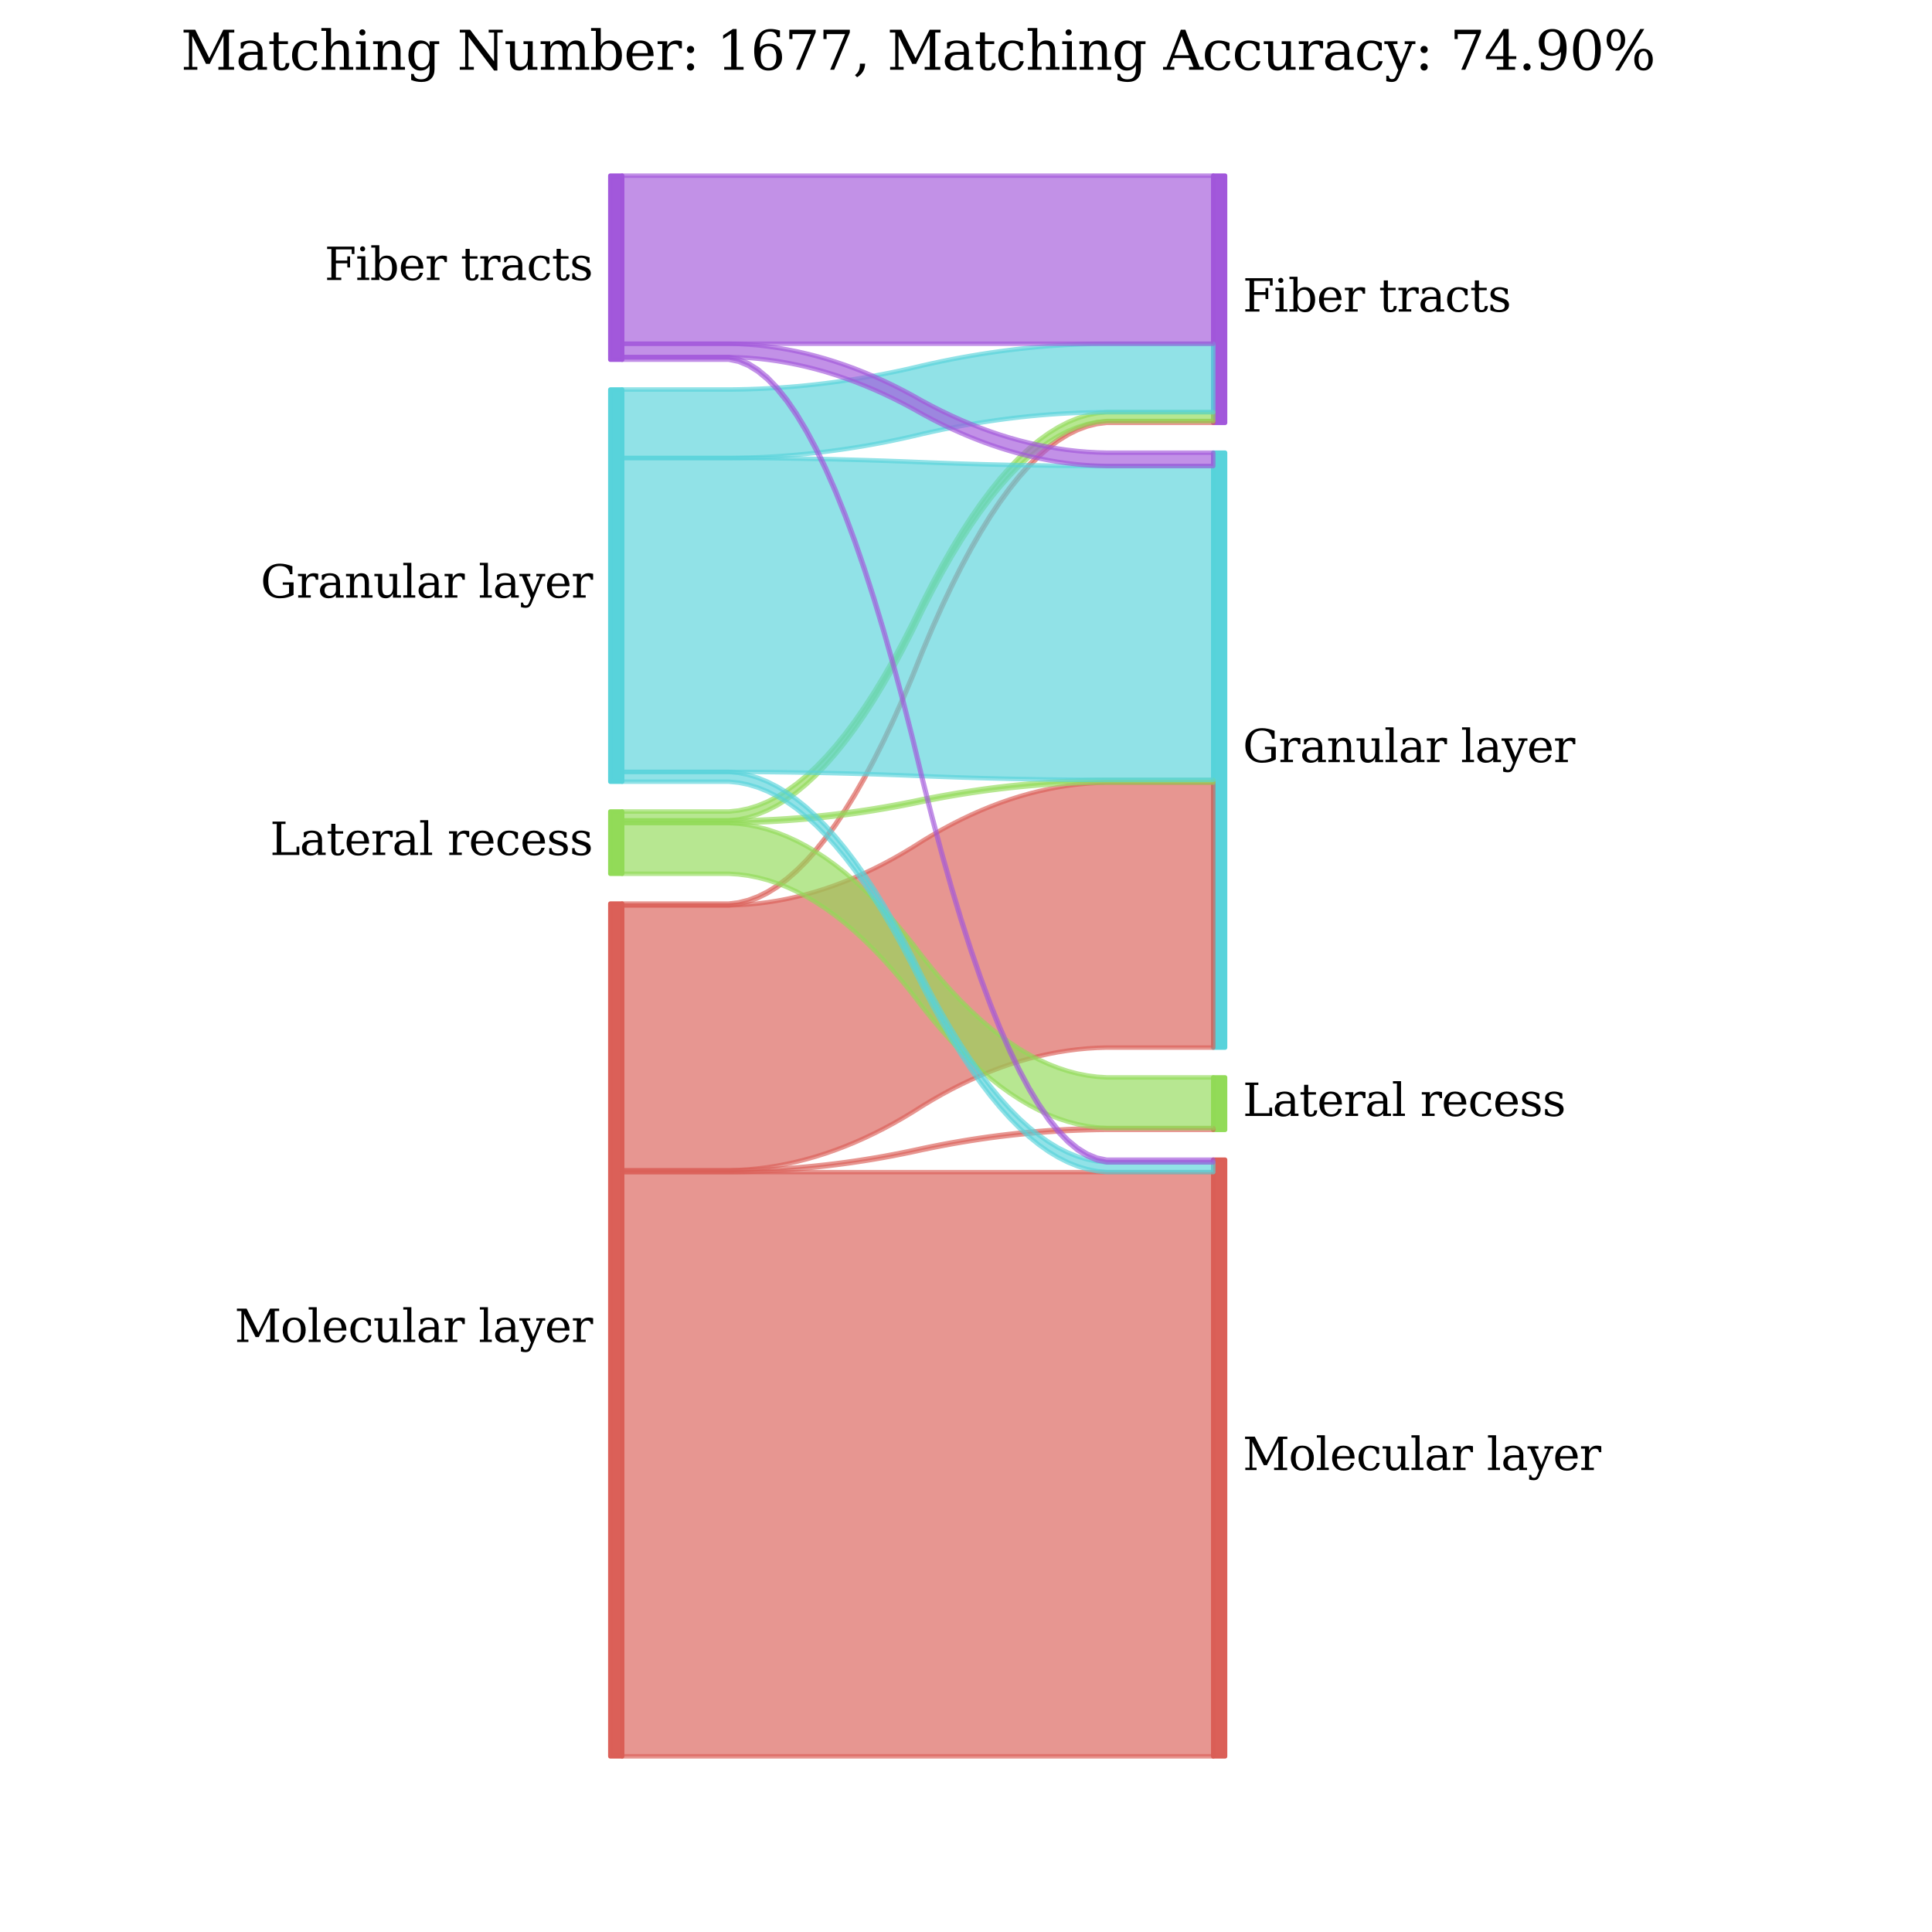 <?xml version="1.0" encoding="utf-8" standalone="no"?>
<!DOCTYPE svg PUBLIC "-//W3C//DTD SVG 1.1//EN"
  "http://www.w3.org/Graphics/SVG/1.1/DTD/svg11.dtd">
<svg xmlns:xlink="http://www.w3.org/1999/xlink" width="432pt" height="432pt" viewBox="0 0 432 432" xmlns="http://www.w3.org/2000/svg" version="1.1">
 <defs>
  <style type="text/css">*{stroke-linejoin: round; stroke-linecap: butt}</style>
 </defs>
 <g id="figure_1">
  <g id="patch_1">
   <path d="M 0 432 
L 432 432 
L 432 0 
L 0 0 
z
" style="fill: #ffffff"/>
  </g>
  <g id="axes_1">
   <g id="PolyCollection_1">
    <defs>
     <path id="m3a5f19cd66" d="M 136.473 -229.956 
L 136.473 -39.273 
L 139.116 -39.273 
L 139.116 -229.956 
L 139.116 -229.956 
L 136.473 -229.956 
z
" style="stroke: #db5f57; stroke-opacity: 0.99"/>
    </defs>
    <g clip-path="url(#peb2d3822ed)">
     <use xlink:href="#m3a5f19cd66" x="0" y="432" style="fill: #db5f57; fill-opacity: 0.99; stroke: #db5f57; stroke-opacity: 0.99"/>
    </g>
   </g>
   <g id="PolyCollection_2">
    <defs>
     <path id="m20e9d66ae3" d="M 136.473 -250.544 
L 136.473 -236.625 
L 139.116 -236.625 
L 139.116 -250.544 
L 139.116 -250.544 
L 136.473 -250.544 
z
" style="stroke: #91db57; stroke-opacity: 0.99"/>
    </defs>
    <g clip-path="url(#peb2d3822ed)">
     <use xlink:href="#m20e9d66ae3" x="0" y="432" style="fill: #91db57; fill-opacity: 0.99; stroke: #91db57; stroke-opacity: 0.99"/>
    </g>
   </g>
   <g id="PolyCollection_3">
    <defs>
     <path id="m322a3c5970" d="M 136.473 -344.899 
L 136.473 -257.213 
L 139.116 -257.213 
L 139.116 -344.899 
L 139.116 -344.899 
L 136.473 -344.899 
z
" style="stroke: #57d3db; stroke-opacity: 0.99"/>
    </defs>
    <g clip-path="url(#peb2d3822ed)">
     <use xlink:href="#m322a3c5970" x="0" y="432" style="fill: #57d3db; fill-opacity: 0.99; stroke: #57d3db; stroke-opacity: 0.99"/>
    </g>
   </g>
   <g id="PolyCollection_4">
    <defs>
     <path id="mc4798f3bd3" d="M 136.473 -392.727 
L 136.473 -351.568 
L 139.116 -351.568 
L 139.116 -392.727 
L 139.116 -392.727 
L 136.473 -392.727 
z
" style="stroke: #a157db; stroke-opacity: 0.99"/>
    </defs>
    <g clip-path="url(#peb2d3822ed)">
     <use xlink:href="#mc4798f3bd3" x="0" y="432" style="fill: #a157db; fill-opacity: 0.99; stroke: #a157db; stroke-opacity: 0.99"/>
    </g>
   </g>
   <g id="PolyCollection_5">
    <defs>
     <path id="m5f357a93ba" d="M 271.284 -172.692 
L 271.284 -39.273 
L 273.927 -39.273 
L 273.927 -172.692 
L 273.927 -172.692 
L 271.284 -172.692 
z
" style="stroke: #db5f57; stroke-opacity: 0.99"/>
    </defs>
    <g clip-path="url(#peb2d3822ed)">
     <use xlink:href="#m5f357a93ba" x="0" y="432" style="fill: #db5f57; fill-opacity: 0.99; stroke: #db5f57; stroke-opacity: 0.99"/>
    </g>
   </g>
   <g id="PolyCollection_6">
    <defs>
     <path id="m9506a9cbe3" d="M 271.284 -191.092 
L 271.284 -179.361 
L 273.927 -179.361 
L 273.927 -191.092 
L 273.927 -191.092 
L 271.284 -191.092 
z
" style="stroke: #91db57; stroke-opacity: 0.99"/>
    </defs>
    <g clip-path="url(#peb2d3822ed)">
     <use xlink:href="#m9506a9cbe3" x="0" y="432" style="fill: #91db57; fill-opacity: 0.99; stroke: #91db57; stroke-opacity: 0.99"/>
    </g>
   </g>
   <g id="PolyCollection_7">
    <defs>
     <path id="m4debd6d57b" d="M 271.284 -330.782 
L 271.284 -197.761 
L 273.927 -197.761 
L 273.927 -330.782 
L 273.927 -330.782 
L 271.284 -330.782 
z
" style="stroke: #57d3db; stroke-opacity: 0.99"/>
    </defs>
    <g clip-path="url(#peb2d3822ed)">
     <use xlink:href="#m4debd6d57b" x="0" y="432" style="fill: #57d3db; fill-opacity: 0.99; stroke: #57d3db; stroke-opacity: 0.99"/>
    </g>
   </g>
   <g id="PolyCollection_8">
    <defs>
     <path id="m0cc47f4f77" d="M 271.284 -392.727 
L 271.284 -337.451 
L 273.927 -337.451 
L 273.927 -392.727 
L 273.927 -392.727 
L 271.284 -392.727 
z
" style="stroke: #a157db; stroke-opacity: 0.99"/>
    </defs>
    <g clip-path="url(#peb2d3822ed)">
     <use xlink:href="#m0cc47f4f77" x="0" y="432" style="fill: #a157db; fill-opacity: 0.99; stroke: #a157db; stroke-opacity: 0.99"/>
    </g>
   </g>
   <g id="PolyCollection_9">
    <defs>
     <path id="m3860575abc" d="M 139.116 -169.908 
L 139.116 -39.273 
L 141.283 -39.273 
L 143.449 -39.273 
L 145.616 -39.273 
L 147.783 -39.273 
L 149.95 -39.273 
L 152.116 -39.273 
L 154.283 -39.273 
L 156.45 -39.273 
L 158.616 -39.273 
L 160.783 -39.273 
L 162.95 -39.273 
L 165.116 -39.273 
L 167.283 -39.273 
L 169.45 -39.273 
L 171.616 -39.273 
L 173.783 -39.273 
L 175.95 -39.273 
L 178.116 -39.273 
L 180.283 -39.273 
L 182.45 -39.273 
L 184.616 -39.273 
L 186.783 -39.273 
L 188.95 -39.273 
L 191.117 -39.273 
L 193.283 -39.273 
L 195.45 -39.273 
L 197.617 -39.273 
L 199.783 -39.273 
L 201.95 -39.273 
L 204.117 -39.273 
L 206.283 -39.273 
L 208.45 -39.273 
L 210.617 -39.273 
L 212.783 -39.273 
L 214.95 -39.273 
L 217.117 -39.273 
L 219.283 -39.273 
L 221.45 -39.273 
L 223.617 -39.273 
L 225.784 -39.273 
L 227.95 -39.273 
L 230.117 -39.273 
L 232.284 -39.273 
L 234.45 -39.273 
L 236.617 -39.273 
L 238.784 -39.273 
L 240.95 -39.273 
L 243.117 -39.273 
L 245.284 -39.273 
L 247.45 -39.273 
L 249.617 -39.273 
L 251.784 -39.273 
L 253.95 -39.273 
L 256.117 -39.273 
L 258.284 -39.273 
L 260.45 -39.273 
L 262.617 -39.273 
L 264.784 -39.273 
L 266.951 -39.273 
L 269.117 -39.273 
L 271.284 -39.273 
L 271.284 -169.908 
L 271.284 -169.908 
L 269.117 -169.908 
L 266.951 -169.908 
L 264.784 -169.908 
L 262.617 -169.908 
L 260.45 -169.908 
L 258.284 -169.908 
L 256.117 -169.908 
L 253.95 -169.908 
L 251.784 -169.908 
L 249.617 -169.908 
L 247.45 -169.908 
L 245.284 -169.908 
L 243.117 -169.908 
L 240.95 -169.908 
L 238.784 -169.908 
L 236.617 -169.908 
L 234.45 -169.908 
L 232.284 -169.908 
L 230.117 -169.908 
L 227.95 -169.908 
L 225.784 -169.908 
L 223.617 -169.908 
L 221.45 -169.908 
L 219.283 -169.908 
L 217.117 -169.908 
L 214.95 -169.908 
L 212.783 -169.908 
L 210.617 -169.908 
L 208.45 -169.908 
L 206.283 -169.908 
L 204.117 -169.908 
L 201.95 -169.908 
L 199.783 -169.908 
L 197.617 -169.908 
L 195.45 -169.908 
L 193.283 -169.908 
L 191.117 -169.908 
L 188.95 -169.908 
L 186.783 -169.908 
L 184.616 -169.908 
L 182.45 -169.908 
L 180.283 -169.908 
L 178.116 -169.908 
L 175.95 -169.908 
L 173.783 -169.908 
L 171.616 -169.908 
L 169.45 -169.908 
L 167.283 -169.908 
L 165.116 -169.908 
L 162.95 -169.908 
L 160.783 -169.908 
L 158.616 -169.908 
L 156.45 -169.908 
L 154.283 -169.908 
L 152.116 -169.908 
L 149.95 -169.908 
L 147.783 -169.908 
L 145.616 -169.908 
L 143.449 -169.908 
L 141.283 -169.908 
L 139.116 -169.908 
z
" style="stroke: #db5f57; stroke-opacity: 0.65"/>
    </defs>
    <g clip-path="url(#peb2d3822ed)">
     <use xlink:href="#m3860575abc" x="0" y="432" style="fill: #db5f57; fill-opacity: 0.65; stroke: #db5f57; stroke-opacity: 0.65"/>
    </g>
   </g>
   <g id="PolyCollection_10">
    <defs>
     <path id="md1a81a0aad" d="M 139.116 -170.306 
L 139.116 -169.908 
L 141.283 -169.908 
L 143.449 -169.908 
L 145.616 -169.908 
L 147.783 -169.908 
L 149.95 -169.908 
L 152.116 -169.908 
L 154.283 -169.908 
L 156.45 -169.908 
L 158.616 -169.908 
L 160.783 -169.908 
L 162.95 -169.908 
L 165.116 -169.931 
L 167.283 -169.979 
L 169.45 -170.05 
L 171.616 -170.144 
L 173.783 -170.262 
L 175.95 -170.404 
L 178.116 -170.57 
L 180.283 -170.759 
L 182.45 -170.971 
L 184.616 -171.208 
L 186.783 -171.468 
L 188.95 -171.751 
L 191.117 -172.058 
L 193.283 -172.389 
L 195.45 -172.744 
L 197.617 -173.122 
L 199.783 -173.524 
L 201.95 -173.949 
L 204.117 -174.398 
L 206.283 -174.871 
L 208.45 -175.32 
L 210.617 -175.745 
L 212.783 -176.147 
L 214.95 -176.525 
L 217.117 -176.879 
L 219.283 -177.21 
L 221.45 -177.517 
L 223.617 -177.801 
L 225.784 -178.061 
L 227.95 -178.297 
L 230.117 -178.51 
L 232.284 -178.699 
L 234.45 -178.864 
L 236.617 -179.006 
L 238.784 -179.124 
L 240.95 -179.219 
L 243.117 -179.29 
L 245.284 -179.337 
L 247.45 -179.361 
L 249.617 -179.361 
L 251.784 -179.361 
L 253.95 -179.361 
L 256.117 -179.361 
L 258.284 -179.361 
L 260.45 -179.361 
L 262.617 -179.361 
L 264.784 -179.361 
L 266.951 -179.361 
L 269.117 -179.361 
L 271.284 -179.361 
L 271.284 -179.758 
L 271.284 -179.758 
L 269.117 -179.758 
L 266.951 -179.758 
L 264.784 -179.758 
L 262.617 -179.758 
L 260.45 -179.758 
L 258.284 -179.758 
L 256.117 -179.758 
L 253.95 -179.758 
L 251.784 -179.758 
L 249.617 -179.758 
L 247.45 -179.758 
L 245.284 -179.735 
L 243.117 -179.687 
L 240.95 -179.616 
L 238.784 -179.522 
L 236.617 -179.404 
L 234.45 -179.262 
L 232.284 -179.097 
L 230.117 -178.907 
L 227.95 -178.695 
L 225.784 -178.458 
L 223.617 -178.199 
L 221.45 -177.915 
L 219.283 -177.608 
L 217.117 -177.277 
L 214.95 -176.922 
L 212.783 -176.544 
L 210.617 -176.143 
L 208.45 -175.717 
L 206.283 -175.268 
L 204.117 -174.796 
L 201.95 -174.347 
L 199.783 -173.921 
L 197.617 -173.519 
L 195.45 -173.141 
L 193.283 -172.787 
L 191.117 -172.456 
L 188.95 -172.149 
L 186.783 -171.865 
L 184.616 -171.605 
L 182.45 -171.369 
L 180.283 -171.156 
L 178.116 -170.967 
L 175.95 -170.802 
L 173.783 -170.66 
L 171.616 -170.542 
L 169.45 -170.447 
L 167.283 -170.376 
L 165.116 -170.329 
L 162.95 -170.306 
L 160.783 -170.306 
L 158.616 -170.306 
L 156.45 -170.306 
L 154.283 -170.306 
L 152.116 -170.306 
L 149.95 -170.306 
L 147.783 -170.306 
L 145.616 -170.306 
L 143.449 -170.306 
L 141.283 -170.306 
L 139.116 -170.306 
z
" style="stroke: #db5f57; stroke-opacity: 0.65"/>
    </defs>
    <g clip-path="url(#peb2d3822ed)">
     <use xlink:href="#md1a81a0aad" x="0" y="432" style="fill: #db5f57; fill-opacity: 0.65; stroke: #db5f57; stroke-opacity: 0.65"/>
    </g>
   </g>
   <g id="PolyCollection_11">
    <defs>
     <path id="m6b0d8d6cb7" d="M 139.116 -229.559 
L 139.116 -170.306 
L 141.283 -170.306 
L 143.449 -170.306 
L 145.616 -170.306 
L 147.783 -170.306 
L 149.95 -170.306 
L 152.116 -170.306 
L 154.283 -170.306 
L 156.45 -170.306 
L 158.616 -170.306 
L 160.783 -170.306 
L 162.95 -170.306 
L 165.116 -170.374 
L 167.283 -170.511 
L 169.45 -170.717 
L 171.616 -170.992 
L 173.783 -171.335 
L 175.95 -171.747 
L 178.116 -172.227 
L 180.283 -172.777 
L 182.45 -173.394 
L 184.616 -174.081 
L 186.783 -174.836 
L 188.95 -175.659 
L 191.117 -176.552 
L 193.283 -177.513 
L 195.45 -178.542 
L 197.617 -179.64 
L 199.783 -180.807 
L 201.95 -182.043 
L 204.117 -183.347 
L 206.283 -184.72 
L 208.45 -186.024 
L 210.617 -187.259 
L 212.783 -188.426 
L 214.95 -189.524 
L 217.117 -190.554 
L 219.283 -191.515 
L 221.45 -192.407 
L 223.617 -193.231 
L 225.784 -193.986 
L 227.95 -194.672 
L 230.117 -195.29 
L 232.284 -195.839 
L 234.45 -196.319 
L 236.617 -196.731 
L 238.784 -197.074 
L 240.95 -197.349 
L 243.117 -197.555 
L 245.284 -197.692 
L 247.45 -197.761 
L 249.617 -197.761 
L 251.784 -197.761 
L 253.95 -197.761 
L 256.117 -197.761 
L 258.284 -197.761 
L 260.45 -197.761 
L 262.617 -197.761 
L 264.784 -197.761 
L 266.951 -197.761 
L 269.117 -197.761 
L 271.284 -197.761 
L 271.284 -257.014 
L 271.284 -257.014 
L 269.117 -257.014 
L 266.951 -257.014 
L 264.784 -257.014 
L 262.617 -257.014 
L 260.45 -257.014 
L 258.284 -257.014 
L 256.117 -257.014 
L 253.95 -257.014 
L 251.784 -257.014 
L 249.617 -257.014 
L 247.45 -257.014 
L 245.284 -256.945 
L 243.117 -256.808 
L 240.95 -256.602 
L 238.784 -256.327 
L 236.617 -255.984 
L 234.45 -255.572 
L 232.284 -255.092 
L 230.117 -254.543 
L 227.95 -253.925 
L 225.784 -253.239 
L 223.617 -252.484 
L 221.45 -251.66 
L 219.283 -250.768 
L 217.117 -249.807 
L 214.95 -248.777 
L 212.783 -247.679 
L 210.617 -246.512 
L 208.45 -245.277 
L 206.283 -243.973 
L 204.117 -242.6 
L 201.95 -241.296 
L 199.783 -240.06 
L 197.617 -238.893 
L 195.45 -237.795 
L 193.283 -236.766 
L 191.117 -235.805 
L 188.95 -234.912 
L 186.783 -234.089 
L 184.616 -233.334 
L 182.45 -232.647 
L 180.283 -232.03 
L 178.116 -231.48 
L 175.95 -231 
L 173.783 -230.588 
L 171.616 -230.245 
L 169.45 -229.97 
L 167.283 -229.765 
L 165.116 -229.627 
L 162.95 -229.559 
L 160.783 -229.559 
L 158.616 -229.559 
L 156.45 -229.559 
L 154.283 -229.559 
L 152.116 -229.559 
L 149.95 -229.559 
L 147.783 -229.559 
L 145.616 -229.559 
L 143.449 -229.559 
L 141.283 -229.559 
L 139.116 -229.559 
z
" style="stroke: #db5f57; stroke-opacity: 0.65"/>
    </defs>
    <g clip-path="url(#peb2d3822ed)">
     <use xlink:href="#m6b0d8d6cb7" x="0" y="432" style="fill: #db5f57; fill-opacity: 0.65; stroke: #db5f57; stroke-opacity: 0.65"/>
    </g>
   </g>
   <g id="PolyCollection_12">
    <defs>
     <path id="me0a7774f80" d="M 139.116 -229.956 
L 139.116 -229.559 
L 141.283 -229.559 
L 143.449 -229.559 
L 145.616 -229.559 
L 147.783 -229.559 
L 149.95 -229.559 
L 152.116 -229.559 
L 154.283 -229.559 
L 156.45 -229.559 
L 158.616 -229.559 
L 160.783 -229.559 
L 162.95 -229.559 
L 165.116 -229.828 
L 167.283 -230.368 
L 169.45 -231.177 
L 171.616 -232.256 
L 173.783 -233.605 
L 175.95 -235.223 
L 178.116 -237.111 
L 180.283 -239.269 
L 182.45 -241.696 
L 184.616 -244.394 
L 186.783 -247.361 
L 188.95 -250.598 
L 191.117 -254.104 
L 193.283 -257.88 
L 195.45 -261.926 
L 197.617 -266.242 
L 199.783 -270.827 
L 201.95 -275.683 
L 204.117 -280.807 
L 206.283 -286.202 
L 208.45 -291.327 
L 210.617 -296.182 
L 212.783 -300.768 
L 214.95 -305.083 
L 217.117 -309.129 
L 219.283 -312.905 
L 221.45 -316.412 
L 223.617 -319.649 
L 225.784 -322.616 
L 227.95 -325.313 
L 230.117 -327.741 
L 232.284 -329.898 
L 234.45 -331.787 
L 236.617 -333.405 
L 238.784 -334.754 
L 240.95 -335.833 
L 243.117 -336.642 
L 245.284 -337.181 
L 247.45 -337.451 
L 249.617 -337.451 
L 251.784 -337.451 
L 253.95 -337.451 
L 256.117 -337.451 
L 258.284 -337.451 
L 260.45 -337.451 
L 262.617 -337.451 
L 264.784 -337.451 
L 266.951 -337.451 
L 269.117 -337.451 
L 271.284 -337.451 
L 271.284 -337.849 
L 271.284 -337.849 
L 269.117 -337.849 
L 266.951 -337.849 
L 264.784 -337.849 
L 262.617 -337.849 
L 260.45 -337.849 
L 258.284 -337.849 
L 256.117 -337.849 
L 253.95 -337.849 
L 251.784 -337.849 
L 249.617 -337.849 
L 247.45 -337.849 
L 245.284 -337.579 
L 243.117 -337.039 
L 240.95 -336.23 
L 238.784 -335.151 
L 236.617 -333.803 
L 234.45 -332.184 
L 232.284 -330.296 
L 230.117 -328.138 
L 227.95 -325.711 
L 225.784 -323.013 
L 223.617 -320.046 
L 221.45 -316.81 
L 219.283 -313.303 
L 217.117 -309.527 
L 214.95 -305.481 
L 212.783 -301.165 
L 210.617 -296.58 
L 208.45 -291.725 
L 206.283 -286.6 
L 204.117 -281.205 
L 201.95 -276.08 
L 199.783 -271.225 
L 197.617 -266.64 
L 195.45 -262.324 
L 193.283 -258.278 
L 191.117 -254.502 
L 188.95 -250.995 
L 186.783 -247.759 
L 184.616 -244.791 
L 182.45 -242.094 
L 180.283 -239.667 
L 178.116 -237.509 
L 175.95 -235.621 
L 173.783 -234.002 
L 171.616 -232.654 
L 169.45 -231.575 
L 167.283 -230.765 
L 165.116 -230.226 
L 162.95 -229.956 
L 160.783 -229.956 
L 158.616 -229.956 
L 156.45 -229.956 
L 154.283 -229.956 
L 152.116 -229.956 
L 149.95 -229.956 
L 147.783 -229.956 
L 145.616 -229.956 
L 143.449 -229.956 
L 141.283 -229.956 
L 139.116 -229.956 
z
" style="stroke: #db5f57; stroke-opacity: 0.65"/>
    </defs>
    <g clip-path="url(#peb2d3822ed)">
     <use xlink:href="#me0a7774f80" x="0" y="432" style="fill: #db5f57; fill-opacity: 0.65; stroke: #db5f57; stroke-opacity: 0.65"/>
    </g>
   </g>
   <g id="PolyCollection_13">
    <defs>
     <path id="m9d08a239fc" d="M 139.116 -247.959 
L 139.116 -236.625 
L 141.283 -236.625 
L 143.449 -236.625 
L 145.616 -236.625 
L 147.783 -236.625 
L 149.95 -236.625 
L 152.116 -236.625 
L 154.283 -236.625 
L 156.45 -236.625 
L 158.616 -236.625 
L 160.783 -236.625 
L 162.95 -236.625 
L 165.116 -236.483 
L 167.283 -236.199 
L 169.45 -235.772 
L 171.616 -235.204 
L 173.783 -234.493 
L 175.95 -233.64 
L 178.116 -232.645 
L 180.283 -231.507 
L 182.45 -230.228 
L 184.616 -228.806 
L 186.783 -227.242 
L 188.95 -225.536 
L 191.117 -223.688 
L 193.283 -221.698 
L 195.45 -219.565 
L 197.617 -217.29 
L 199.783 -214.874 
L 201.95 -212.315 
L 204.117 -209.613 
L 206.283 -206.77 
L 208.45 -204.069 
L 210.617 -201.51 
L 212.783 -199.093 
L 214.95 -196.818 
L 217.117 -194.686 
L 219.283 -192.695 
L 221.45 -190.847 
L 223.617 -189.141 
L 225.784 -187.577 
L 227.95 -186.156 
L 230.117 -184.876 
L 232.284 -183.739 
L 234.45 -182.744 
L 236.617 -181.891 
L 238.784 -181.18 
L 240.95 -180.611 
L 243.117 -180.185 
L 245.284 -179.9 
L 247.45 -179.758 
L 249.617 -179.758 
L 251.784 -179.758 
L 253.95 -179.758 
L 256.117 -179.758 
L 258.284 -179.758 
L 260.45 -179.758 
L 262.617 -179.758 
L 264.784 -179.758 
L 266.951 -179.758 
L 269.117 -179.758 
L 271.284 -179.758 
L 271.284 -191.092 
L 271.284 -191.092 
L 269.117 -191.092 
L 266.951 -191.092 
L 264.784 -191.092 
L 262.617 -191.092 
L 260.45 -191.092 
L 258.284 -191.092 
L 256.117 -191.092 
L 253.95 -191.092 
L 251.784 -191.092 
L 249.617 -191.092 
L 247.45 -191.092 
L 245.284 -191.234 
L 243.117 -191.518 
L 240.95 -191.945 
L 238.784 -192.514 
L 236.617 -193.224 
L 234.45 -194.077 
L 232.284 -195.073 
L 230.117 -196.21 
L 227.95 -197.489 
L 225.784 -198.911 
L 223.617 -200.475 
L 221.45 -202.181 
L 219.283 -204.029 
L 217.117 -206.019 
L 214.95 -208.152 
L 212.783 -210.427 
L 210.617 -212.843 
L 208.45 -215.402 
L 206.283 -218.104 
L 204.117 -220.947 
L 201.95 -223.648 
L 199.783 -226.207 
L 197.617 -228.624 
L 195.45 -230.899 
L 193.283 -233.031 
L 191.117 -235.022 
L 188.95 -236.87 
L 186.783 -238.576 
L 184.616 -240.14 
L 182.45 -241.561 
L 180.283 -242.841 
L 178.116 -243.978 
L 175.95 -244.973 
L 173.783 -245.826 
L 171.616 -246.537 
L 169.45 -247.106 
L 167.283 -247.532 
L 165.116 -247.817 
L 162.95 -247.959 
L 160.783 -247.959 
L 158.616 -247.959 
L 156.45 -247.959 
L 154.283 -247.959 
L 152.116 -247.959 
L 149.95 -247.959 
L 147.783 -247.959 
L 145.616 -247.959 
L 143.449 -247.959 
L 141.283 -247.959 
L 139.116 -247.959 
z
" style="stroke: #91db57; stroke-opacity: 0.65"/>
    </defs>
    <g clip-path="url(#peb2d3822ed)">
     <use xlink:href="#m9d08a239fc" x="0" y="432" style="fill: #91db57; fill-opacity: 0.65; stroke: #91db57; stroke-opacity: 0.65"/>
    </g>
   </g>
   <g id="PolyCollection_14">
    <defs>
     <path id="m06423a6742" d="M 139.116 -248.555 
L 139.116 -247.959 
L 141.283 -247.959 
L 143.449 -247.959 
L 145.616 -247.959 
L 147.783 -247.959 
L 149.95 -247.959 
L 152.116 -247.959 
L 154.283 -247.959 
L 156.45 -247.959 
L 158.616 -247.959 
L 160.783 -247.959 
L 162.95 -247.959 
L 165.116 -247.982 
L 167.283 -248.027 
L 169.45 -248.095 
L 171.616 -248.185 
L 173.783 -248.298 
L 175.95 -248.434 
L 178.116 -248.593 
L 180.283 -248.774 
L 182.45 -248.978 
L 184.616 -249.204 
L 186.783 -249.453 
L 188.95 -249.725 
L 191.117 -250.019 
L 193.283 -250.336 
L 195.45 -250.675 
L 197.617 -251.038 
L 199.783 -251.422 
L 201.95 -251.83 
L 204.117 -252.26 
L 206.283 -252.713 
L 208.45 -253.143 
L 210.617 -253.55 
L 212.783 -253.935 
L 214.95 -254.297 
L 217.117 -254.637 
L 219.283 -254.954 
L 221.45 -255.248 
L 223.617 -255.52 
L 225.784 -255.769 
L 227.95 -255.995 
L 230.117 -256.199 
L 232.284 -256.38 
L 234.45 -256.538 
L 236.617 -256.674 
L 238.784 -256.787 
L 240.95 -256.878 
L 243.117 -256.946 
L 245.284 -256.991 
L 247.45 -257.014 
L 249.617 -257.014 
L 251.784 -257.014 
L 253.95 -257.014 
L 256.117 -257.014 
L 258.284 -257.014 
L 260.45 -257.014 
L 262.617 -257.014 
L 264.784 -257.014 
L 266.951 -257.014 
L 269.117 -257.014 
L 271.284 -257.014 
L 271.284 -257.61 
L 271.284 -257.61 
L 269.117 -257.61 
L 266.951 -257.61 
L 264.784 -257.61 
L 262.617 -257.61 
L 260.45 -257.61 
L 258.284 -257.61 
L 256.117 -257.61 
L 253.95 -257.61 
L 251.784 -257.61 
L 249.617 -257.61 
L 247.45 -257.61 
L 245.284 -257.588 
L 243.117 -257.542 
L 240.95 -257.475 
L 238.784 -257.384 
L 236.617 -257.271 
L 234.45 -257.135 
L 232.284 -256.977 
L 230.117 -256.795 
L 227.95 -256.592 
L 225.784 -256.365 
L 223.617 -256.116 
L 221.45 -255.845 
L 219.283 -255.55 
L 217.117 -255.233 
L 214.95 -254.894 
L 212.783 -254.532 
L 210.617 -254.147 
L 208.45 -253.739 
L 206.283 -253.309 
L 204.117 -252.857 
L 201.95 -252.426 
L 199.783 -252.019 
L 197.617 -251.634 
L 195.45 -251.272 
L 193.283 -250.932 
L 191.117 -250.615 
L 188.95 -250.321 
L 186.783 -250.049 
L 184.616 -249.8 
L 182.45 -249.574 
L 180.283 -249.37 
L 178.116 -249.189 
L 175.95 -249.031 
L 173.783 -248.895 
L 171.616 -248.782 
L 169.45 -248.691 
L 167.283 -248.623 
L 165.116 -248.578 
L 162.95 -248.555 
L 160.783 -248.555 
L 158.616 -248.555 
L 156.45 -248.555 
L 154.283 -248.555 
L 152.116 -248.555 
L 149.95 -248.555 
L 147.783 -248.555 
L 145.616 -248.555 
L 143.449 -248.555 
L 141.283 -248.555 
L 139.116 -248.555 
z
" style="stroke: #91db57; stroke-opacity: 0.65"/>
    </defs>
    <g clip-path="url(#peb2d3822ed)">
     <use xlink:href="#m06423a6742" x="0" y="432" style="fill: #91db57; fill-opacity: 0.65; stroke: #91db57; stroke-opacity: 0.65"/>
    </g>
   </g>
   <g id="PolyCollection_15">
    <defs>
     <path id="ma26ff80870" d="M 139.116 -250.544 
L 139.116 -248.555 
L 141.283 -248.555 
L 143.449 -248.555 
L 145.616 -248.555 
L 147.783 -248.555 
L 149.95 -248.555 
L 152.116 -248.555 
L 154.283 -248.555 
L 156.45 -248.555 
L 158.616 -248.555 
L 160.783 -248.555 
L 162.95 -248.555 
L 165.116 -248.779 
L 167.283 -249.225 
L 169.45 -249.895 
L 171.616 -250.788 
L 173.783 -251.904 
L 175.95 -253.243 
L 178.116 -254.806 
L 180.283 -256.592 
L 182.45 -258.601 
L 184.616 -260.833 
L 186.783 -263.289 
L 188.95 -265.968 
L 191.117 -268.87 
L 193.283 -271.995 
L 195.45 -275.343 
L 197.617 -278.915 
L 199.783 -282.71 
L 201.95 -286.728 
L 204.117 -290.97 
L 206.283 -295.434 
L 208.45 -299.676 
L 210.617 -303.694 
L 212.783 -307.489 
L 214.95 -311.061 
L 217.117 -314.409 
L 219.283 -317.534 
L 221.45 -320.436 
L 223.617 -323.115 
L 225.784 -325.571 
L 227.95 -327.803 
L 230.117 -329.812 
L 232.284 -331.598 
L 234.45 -333.161 
L 236.617 -334.5 
L 238.784 -335.616 
L 240.95 -336.509 
L 243.117 -337.179 
L 245.284 -337.625 
L 247.45 -337.849 
L 249.617 -337.849 
L 251.784 -337.849 
L 253.95 -337.849 
L 256.117 -337.849 
L 258.284 -337.849 
L 260.45 -337.849 
L 262.617 -337.849 
L 264.784 -337.849 
L 266.951 -337.849 
L 269.117 -337.849 
L 271.284 -337.849 
L 271.284 -339.837 
L 271.284 -339.837 
L 269.117 -339.837 
L 266.951 -339.837 
L 264.784 -339.837 
L 262.617 -339.837 
L 260.45 -339.837 
L 258.284 -339.837 
L 256.117 -339.837 
L 253.95 -339.837 
L 251.784 -339.837 
L 249.617 -339.837 
L 247.45 -339.837 
L 245.284 -339.614 
L 243.117 -339.167 
L 240.95 -338.498 
L 238.784 -337.605 
L 236.617 -336.488 
L 234.45 -335.149 
L 232.284 -333.586 
L 230.117 -331.801 
L 227.95 -329.791 
L 225.784 -327.559 
L 223.617 -325.104 
L 221.45 -322.425 
L 219.283 -319.523 
L 217.117 -316.397 
L 214.95 -313.049 
L 212.783 -309.477 
L 210.617 -305.682 
L 208.45 -301.664 
L 206.283 -297.423 
L 204.117 -292.958 
L 201.95 -288.717 
L 199.783 -284.698 
L 197.617 -280.903 
L 195.45 -277.332 
L 193.283 -273.983 
L 191.117 -270.858 
L 188.95 -267.956 
L 186.783 -265.277 
L 184.616 -262.822 
L 182.45 -260.589 
L 180.283 -258.58 
L 178.116 -256.794 
L 175.95 -255.232 
L 173.783 -253.892 
L 171.616 -252.776 
L 169.45 -251.883 
L 167.283 -251.213 
L 165.116 -250.767 
L 162.95 -250.544 
L 160.783 -250.544 
L 158.616 -250.544 
L 156.45 -250.544 
L 154.283 -250.544 
L 152.116 -250.544 
L 149.95 -250.544 
L 147.783 -250.544 
L 145.616 -250.544 
L 143.449 -250.544 
L 141.283 -250.544 
L 139.116 -250.544 
z
" style="stroke: #91db57; stroke-opacity: 0.65"/>
    </defs>
    <g clip-path="url(#peb2d3822ed)">
     <use xlink:href="#ma26ff80870" x="0" y="432" style="fill: #91db57; fill-opacity: 0.65; stroke: #91db57; stroke-opacity: 0.65"/>
    </g>
   </g>
   <g id="PolyCollection_16">
    <defs>
     <path id="m97f9314112" d="M 139.116 -259.4 
L 139.116 -257.213 
L 141.283 -257.213 
L 143.449 -257.213 
L 145.616 -257.213 
L 147.783 -257.213 
L 149.95 -257.213 
L 152.116 -257.213 
L 154.283 -257.213 
L 156.45 -257.213 
L 158.616 -257.213 
L 160.783 -257.213 
L 162.95 -257.213 
L 165.116 -256.994 
L 167.283 -256.558 
L 169.45 -255.903 
L 171.616 -255.03 
L 173.783 -253.939 
L 175.95 -252.629 
L 178.116 -251.101 
L 180.283 -249.355 
L 182.45 -247.391 
L 184.616 -245.208 
L 186.783 -242.807 
L 188.95 -240.188 
L 191.117 -237.351 
L 193.283 -234.295 
L 195.45 -231.021 
L 197.617 -227.529 
L 199.783 -223.819 
L 201.95 -219.89 
L 204.117 -215.743 
L 206.283 -211.378 
L 208.45 -207.231 
L 210.617 -203.302 
L 212.783 -199.592 
L 214.95 -196.099 
L 217.117 -192.825 
L 219.283 -189.77 
L 221.45 -186.932 
L 223.617 -184.313 
L 225.784 -181.912 
L 227.95 -179.73 
L 230.117 -177.765 
L 232.284 -176.019 
L 234.45 -174.491 
L 236.617 -173.182 
L 238.784 -172.09 
L 240.95 -171.217 
L 243.117 -170.563 
L 245.284 -170.126 
L 247.45 -169.908 
L 249.617 -169.908 
L 251.784 -169.908 
L 253.95 -169.908 
L 256.117 -169.908 
L 258.284 -169.908 
L 260.45 -169.908 
L 262.617 -169.908 
L 264.784 -169.908 
L 266.951 -169.908 
L 269.117 -169.908 
L 271.284 -169.908 
L 271.284 -172.095 
L 271.284 -172.095 
L 269.117 -172.095 
L 266.951 -172.095 
L 264.784 -172.095 
L 262.617 -172.095 
L 260.45 -172.095 
L 258.284 -172.095 
L 256.117 -172.095 
L 253.95 -172.095 
L 251.784 -172.095 
L 249.617 -172.095 
L 247.45 -172.095 
L 245.284 -172.313 
L 243.117 -172.75 
L 240.95 -173.405 
L 238.784 -174.278 
L 236.617 -175.369 
L 234.45 -176.679 
L 232.284 -178.206 
L 230.117 -179.952 
L 227.95 -181.917 
L 225.784 -184.099 
L 223.617 -186.5 
L 221.45 -189.12 
L 219.283 -191.957 
L 217.117 -195.013 
L 214.95 -198.287 
L 212.783 -201.779 
L 210.617 -205.489 
L 208.45 -209.418 
L 206.283 -213.565 
L 204.117 -217.93 
L 201.95 -222.077 
L 199.783 -226.006 
L 197.617 -229.716 
L 195.45 -233.208 
L 193.283 -236.482 
L 191.117 -239.538 
L 188.95 -242.375 
L 186.783 -244.995 
L 184.616 -247.395 
L 182.45 -249.578 
L 180.283 -251.542 
L 178.116 -253.289 
L 175.95 -254.816 
L 173.783 -256.126 
L 171.616 -257.217 
L 169.45 -258.09 
L 167.283 -258.745 
L 165.116 -259.182 
L 162.95 -259.4 
L 160.783 -259.4 
L 158.616 -259.4 
L 156.45 -259.4 
L 154.283 -259.4 
L 152.116 -259.4 
L 149.95 -259.4 
L 147.783 -259.4 
L 145.616 -259.4 
L 143.449 -259.4 
L 141.283 -259.4 
L 139.116 -259.4 
z
" style="stroke: #57d3db; stroke-opacity: 0.65"/>
    </defs>
    <g clip-path="url(#peb2d3822ed)">
     <use xlink:href="#m97f9314112" x="0" y="432" style="fill: #57d3db; fill-opacity: 0.65; stroke: #57d3db; stroke-opacity: 0.65"/>
    </g>
   </g>
   <g id="PolyCollection_17">
    <defs>
     <path id="ma918684790" d="M 139.116 -329.589 
L 139.116 -259.4 
L 141.283 -259.4 
L 143.449 -259.4 
L 145.616 -259.4 
L 147.783 -259.4 
L 149.95 -259.4 
L 152.116 -259.4 
L 154.283 -259.4 
L 156.45 -259.4 
L 158.616 -259.4 
L 160.783 -259.4 
L 162.95 -259.4 
L 165.116 -259.395 
L 167.283 -259.386 
L 169.45 -259.373 
L 171.616 -259.355 
L 173.783 -259.333 
L 175.95 -259.306 
L 178.116 -259.275 
L 180.283 -259.239 
L 182.45 -259.199 
L 184.616 -259.154 
L 186.783 -259.105 
L 188.95 -259.051 
L 191.117 -258.993 
L 193.283 -258.93 
L 195.45 -258.863 
L 197.617 -258.791 
L 199.783 -258.715 
L 201.95 -258.635 
L 204.117 -258.55 
L 206.283 -258.46 
L 208.45 -258.375 
L 210.617 -258.295 
L 212.783 -258.219 
L 214.95 -258.147 
L 217.117 -258.08 
L 219.283 -258.017 
L 221.45 -257.959 
L 223.617 -257.906 
L 225.784 -257.856 
L 227.95 -257.812 
L 230.117 -257.771 
L 232.284 -257.736 
L 234.45 -257.704 
L 236.617 -257.677 
L 238.784 -257.655 
L 240.95 -257.637 
L 243.117 -257.624 
L 245.284 -257.615 
L 247.45 -257.61 
L 249.617 -257.61 
L 251.784 -257.61 
L 253.95 -257.61 
L 256.117 -257.61 
L 258.284 -257.61 
L 260.45 -257.61 
L 262.617 -257.61 
L 264.784 -257.61 
L 266.951 -257.61 
L 269.117 -257.61 
L 271.284 -257.61 
L 271.284 -327.799 
L 271.284 -327.799 
L 269.117 -327.799 
L 266.951 -327.799 
L 264.784 -327.799 
L 262.617 -327.799 
L 260.45 -327.799 
L 258.284 -327.799 
L 256.117 -327.799 
L 253.95 -327.799 
L 251.784 -327.799 
L 249.617 -327.799 
L 247.45 -327.799 
L 245.284 -327.804 
L 243.117 -327.813 
L 240.95 -327.826 
L 238.784 -327.844 
L 236.617 -327.867 
L 234.45 -327.893 
L 232.284 -327.925 
L 230.117 -327.96 
L 227.95 -328.001 
L 225.784 -328.045 
L 223.617 -328.095 
L 221.45 -328.148 
L 219.283 -328.207 
L 217.117 -328.269 
L 214.95 -328.336 
L 212.783 -328.408 
L 210.617 -328.484 
L 208.45 -328.564 
L 206.283 -328.649 
L 204.117 -328.739 
L 201.95 -328.824 
L 199.783 -328.904 
L 197.617 -328.981 
L 195.45 -329.052 
L 193.283 -329.119 
L 191.117 -329.182 
L 188.95 -329.24 
L 186.783 -329.294 
L 184.616 -329.343 
L 182.45 -329.388 
L 180.283 -329.428 
L 178.116 -329.464 
L 175.95 -329.495 
L 173.783 -329.522 
L 171.616 -329.544 
L 169.45 -329.562 
L 167.283 -329.576 
L 165.116 -329.584 
L 162.95 -329.589 
L 160.783 -329.589 
L 158.616 -329.589 
L 156.45 -329.589 
L 154.283 -329.589 
L 152.116 -329.589 
L 149.95 -329.589 
L 147.783 -329.589 
L 145.616 -329.589 
L 143.449 -329.589 
L 141.283 -329.589 
L 139.116 -329.589 
z
" style="stroke: #57d3db; stroke-opacity: 0.65"/>
    </defs>
    <g clip-path="url(#peb2d3822ed)">
     <use xlink:href="#ma918684790" x="0" y="432" style="fill: #57d3db; fill-opacity: 0.65; stroke: #57d3db; stroke-opacity: 0.65"/>
    </g>
   </g>
   <g id="PolyCollection_18">
    <defs>
     <path id="m0585777a7a" d="M 139.116 -344.899 
L 139.116 -329.589 
L 141.283 -329.589 
L 143.449 -329.589 
L 145.616 -329.589 
L 147.783 -329.589 
L 149.95 -329.589 
L 152.116 -329.589 
L 154.283 -329.589 
L 156.45 -329.589 
L 158.616 -329.589 
L 160.783 -329.589 
L 162.95 -329.589 
L 165.116 -329.615 
L 167.283 -329.666 
L 169.45 -329.743 
L 171.616 -329.845 
L 173.783 -329.973 
L 175.95 -330.127 
L 178.116 -330.306 
L 180.283 -330.511 
L 182.45 -330.742 
L 184.616 -330.998 
L 186.783 -331.28 
L 188.95 -331.587 
L 191.117 -331.92 
L 193.283 -332.279 
L 195.45 -332.663 
L 197.617 -333.073 
L 199.783 -333.509 
L 201.95 -333.97 
L 204.117 -334.457 
L 206.283 -334.969 
L 208.45 -335.456 
L 210.617 -335.917 
L 212.783 -336.353 
L 214.95 -336.763 
L 217.117 -337.147 
L 219.283 -337.506 
L 221.45 -337.839 
L 223.617 -338.146 
L 225.784 -338.428 
L 227.95 -338.684 
L 230.117 -338.915 
L 232.284 -339.12 
L 234.45 -339.299 
L 236.617 -339.453 
L 238.784 -339.581 
L 240.95 -339.683 
L 243.117 -339.76 
L 245.284 -339.811 
L 247.45 -339.837 
L 249.617 -339.837 
L 251.784 -339.837 
L 253.95 -339.837 
L 256.117 -339.837 
L 258.284 -339.837 
L 260.45 -339.837 
L 262.617 -339.837 
L 264.784 -339.837 
L 266.951 -339.837 
L 269.117 -339.837 
L 271.284 -339.837 
L 271.284 -355.147 
L 271.284 -355.147 
L 269.117 -355.147 
L 266.951 -355.147 
L 264.784 -355.147 
L 262.617 -355.147 
L 260.45 -355.147 
L 258.284 -355.147 
L 256.117 -355.147 
L 253.95 -355.147 
L 251.784 -355.147 
L 249.617 -355.147 
L 247.45 -355.147 
L 245.284 -355.122 
L 243.117 -355.07 
L 240.95 -354.994 
L 238.784 -354.891 
L 236.617 -354.763 
L 234.45 -354.609 
L 232.284 -354.43 
L 230.117 -354.225 
L 227.95 -353.994 
L 225.784 -353.738 
L 223.617 -353.456 
L 221.45 -353.149 
L 219.283 -352.816 
L 217.117 -352.457 
L 214.95 -352.073 
L 212.783 -351.663 
L 210.617 -351.227 
L 208.45 -350.766 
L 206.283 -350.28 
L 204.117 -349.767 
L 201.95 -349.28 
L 199.783 -348.819 
L 197.617 -348.384 
L 195.45 -347.974 
L 193.283 -347.589 
L 191.117 -347.231 
L 188.95 -346.898 
L 186.783 -346.59 
L 184.616 -346.308 
L 182.45 -346.052 
L 180.283 -345.822 
L 178.116 -345.617 
L 175.95 -345.437 
L 173.783 -345.284 
L 171.616 -345.156 
L 169.45 -345.053 
L 167.283 -344.976 
L 165.116 -344.925 
L 162.95 -344.899 
L 160.783 -344.899 
L 158.616 -344.899 
L 156.45 -344.899 
L 154.283 -344.899 
L 152.116 -344.899 
L 149.95 -344.899 
L 147.783 -344.899 
L 145.616 -344.899 
L 143.449 -344.899 
L 141.283 -344.899 
L 139.116 -344.899 
z
" style="stroke: #57d3db; stroke-opacity: 0.65"/>
    </defs>
    <g clip-path="url(#peb2d3822ed)">
     <use xlink:href="#m0585777a7a" x="0" y="432" style="fill: #57d3db; fill-opacity: 0.65; stroke: #57d3db; stroke-opacity: 0.65"/>
    </g>
   </g>
   <g id="PolyCollection_19">
    <defs>
     <path id="m0def7bb47f" d="M 139.116 -352.165 
L 139.116 -351.568 
L 141.283 -351.568 
L 143.449 -351.568 
L 145.616 -351.568 
L 147.783 -351.568 
L 149.95 -351.568 
L 152.116 -351.568 
L 154.283 -351.568 
L 156.45 -351.568 
L 158.616 -351.568 
L 160.783 -351.568 
L 162.95 -351.568 
L 165.116 -351.12 
L 167.283 -350.222 
L 169.45 -348.876 
L 171.616 -347.081 
L 173.783 -344.838 
L 175.95 -342.146 
L 178.116 -339.005 
L 180.283 -335.416 
L 182.45 -331.378 
L 184.616 -326.891 
L 186.783 -321.955 
L 188.95 -316.571 
L 191.117 -310.738 
L 193.283 -304.457 
L 195.45 -297.726 
L 197.617 -290.547 
L 199.783 -282.92 
L 201.95 -274.843 
L 204.117 -266.318 
L 206.283 -257.345 
L 208.45 -248.82 
L 210.617 -240.744 
L 212.783 -233.116 
L 214.95 -225.937 
L 217.117 -219.207 
L 219.283 -212.925 
L 221.45 -207.092 
L 223.617 -201.708 
L 225.784 -196.773 
L 227.95 -192.286 
L 230.117 -188.248 
L 232.284 -184.658 
L 234.45 -181.517 
L 236.617 -178.825 
L 238.784 -176.582 
L 240.95 -174.787 
L 243.117 -173.441 
L 245.284 -172.544 
L 247.45 -172.095 
L 249.617 -172.095 
L 251.784 -172.095 
L 253.95 -172.095 
L 256.117 -172.095 
L 258.284 -172.095 
L 260.45 -172.095 
L 262.617 -172.095 
L 264.784 -172.095 
L 266.951 -172.095 
L 269.117 -172.095 
L 271.284 -172.095 
L 271.284 -172.692 
L 271.284 -172.692 
L 269.117 -172.692 
L 266.951 -172.692 
L 264.784 -172.692 
L 262.617 -172.692 
L 260.45 -172.692 
L 258.284 -172.692 
L 256.117 -172.692 
L 253.95 -172.692 
L 251.784 -172.692 
L 249.617 -172.692 
L 247.45 -172.692 
L 245.284 -173.14 
L 243.117 -174.038 
L 240.95 -175.384 
L 238.784 -177.178 
L 236.617 -179.422 
L 234.45 -182.114 
L 232.284 -185.255 
L 230.117 -188.844 
L 227.95 -192.882 
L 225.784 -197.369 
L 223.617 -202.305 
L 221.45 -207.689 
L 219.283 -213.522 
L 217.117 -219.803 
L 214.95 -226.534 
L 212.783 -233.712 
L 210.617 -241.34 
L 208.45 -249.416 
L 206.283 -257.941 
L 204.117 -266.915 
L 201.95 -275.44 
L 199.783 -283.516 
L 197.617 -291.144 
L 195.45 -298.323 
L 193.283 -305.053 
L 191.117 -311.335 
L 188.95 -317.167 
L 186.783 -322.552 
L 184.616 -327.487 
L 182.45 -331.974 
L 180.283 -336.012 
L 178.116 -339.602 
L 175.95 -342.742 
L 173.783 -345.435 
L 171.616 -347.678 
L 169.45 -349.473 
L 167.283 -350.819 
L 165.116 -351.716 
L 162.95 -352.165 
L 160.783 -352.165 
L 158.616 -352.165 
L 156.45 -352.165 
L 154.283 -352.165 
L 152.116 -352.165 
L 149.95 -352.165 
L 147.783 -352.165 
L 145.616 -352.165 
L 143.449 -352.165 
L 141.283 -352.165 
L 139.116 -352.165 
z
" style="stroke: #a157db; stroke-opacity: 0.65"/>
    </defs>
    <g clip-path="url(#peb2d3822ed)">
     <use xlink:href="#m0def7bb47f" x="0" y="432" style="fill: #a157db; fill-opacity: 0.65; stroke: #a157db; stroke-opacity: 0.65"/>
    </g>
   </g>
   <g id="PolyCollection_20">
    <defs>
     <path id="mdce75ef8c7" d="M 139.116 -355.147 
L 139.116 -352.165 
L 141.283 -352.165 
L 143.449 -352.165 
L 145.616 -352.165 
L 147.783 -352.165 
L 149.95 -352.165 
L 152.116 -352.165 
L 154.283 -352.165 
L 156.45 -352.165 
L 158.616 -352.165 
L 160.783 -352.165 
L 162.95 -352.165 
L 165.116 -352.104 
L 167.283 -351.982 
L 169.45 -351.799 
L 171.616 -351.556 
L 173.783 -351.251 
L 175.95 -350.886 
L 178.116 -350.459 
L 180.283 -349.972 
L 182.45 -349.424 
L 184.616 -348.815 
L 186.783 -348.144 
L 188.95 -347.414 
L 191.117 -346.622 
L 193.283 -345.769 
L 195.45 -344.855 
L 197.617 -343.881 
L 199.783 -342.845 
L 201.95 -341.749 
L 204.117 -340.591 
L 206.283 -339.373 
L 208.45 -338.216 
L 210.617 -337.119 
L 212.783 -336.084 
L 214.95 -335.109 
L 217.117 -334.195 
L 219.283 -333.343 
L 221.45 -332.551 
L 223.617 -331.82 
L 225.784 -331.15 
L 227.95 -330.541 
L 230.117 -329.992 
L 232.284 -329.505 
L 234.45 -329.079 
L 236.617 -328.713 
L 238.784 -328.409 
L 240.95 -328.165 
L 243.117 -327.982 
L 245.284 -327.86 
L 247.45 -327.799 
L 249.617 -327.799 
L 251.784 -327.799 
L 253.95 -327.799 
L 256.117 -327.799 
L 258.284 -327.799 
L 260.45 -327.799 
L 262.617 -327.799 
L 264.784 -327.799 
L 266.951 -327.799 
L 269.117 -327.799 
L 271.284 -327.799 
L 271.284 -330.782 
L 271.284 -330.782 
L 269.117 -330.782 
L 266.951 -330.782 
L 264.784 -330.782 
L 262.617 -330.782 
L 260.45 -330.782 
L 258.284 -330.782 
L 256.117 -330.782 
L 253.95 -330.782 
L 251.784 -330.782 
L 249.617 -330.782 
L 247.45 -330.782 
L 245.284 -330.843 
L 243.117 -330.965 
L 240.95 -331.147 
L 238.784 -331.391 
L 236.617 -331.696 
L 234.45 -332.061 
L 232.284 -332.488 
L 230.117 -332.975 
L 227.95 -333.523 
L 225.784 -334.132 
L 223.617 -334.802 
L 221.45 -335.533 
L 219.283 -336.325 
L 217.117 -337.178 
L 214.95 -338.092 
L 212.783 -339.066 
L 210.617 -340.102 
L 208.45 -341.198 
L 206.283 -342.355 
L 204.117 -343.574 
L 201.95 -344.731 
L 199.783 -345.828 
L 197.617 -346.863 
L 195.45 -347.838 
L 193.283 -348.751 
L 191.117 -349.604 
L 188.95 -350.396 
L 186.783 -351.127 
L 184.616 -351.797 
L 182.45 -352.406 
L 180.283 -352.954 
L 178.116 -353.442 
L 175.95 -353.868 
L 173.783 -354.234 
L 171.616 -354.538 
L 169.45 -354.782 
L 167.283 -354.965 
L 165.116 -355.086 
L 162.95 -355.147 
L 160.783 -355.147 
L 158.616 -355.147 
L 156.45 -355.147 
L 154.283 -355.147 
L 152.116 -355.147 
L 149.95 -355.147 
L 147.783 -355.147 
L 145.616 -355.147 
L 143.449 -355.147 
L 141.283 -355.147 
L 139.116 -355.147 
z
" style="stroke: #a157db; stroke-opacity: 0.65"/>
    </defs>
    <g clip-path="url(#peb2d3822ed)">
     <use xlink:href="#mdce75ef8c7" x="0" y="432" style="fill: #a157db; fill-opacity: 0.65; stroke: #a157db; stroke-opacity: 0.65"/>
    </g>
   </g>
   <g id="PolyCollection_21">
    <defs>
     <path id="m1647ec0b3b" d="M 139.116 -392.727 
L 139.116 -355.147 
L 141.283 -355.147 
L 143.449 -355.147 
L 145.616 -355.147 
L 147.783 -355.147 
L 149.95 -355.147 
L 152.116 -355.147 
L 154.283 -355.147 
L 156.45 -355.147 
L 158.616 -355.147 
L 160.783 -355.147 
L 162.95 -355.147 
L 165.116 -355.147 
L 167.283 -355.147 
L 169.45 -355.147 
L 171.616 -355.147 
L 173.783 -355.147 
L 175.95 -355.147 
L 178.116 -355.147 
L 180.283 -355.147 
L 182.45 -355.147 
L 184.616 -355.147 
L 186.783 -355.147 
L 188.95 -355.147 
L 191.117 -355.147 
L 193.283 -355.147 
L 195.45 -355.147 
L 197.617 -355.147 
L 199.783 -355.147 
L 201.95 -355.147 
L 204.117 -355.147 
L 206.283 -355.147 
L 208.45 -355.147 
L 210.617 -355.147 
L 212.783 -355.147 
L 214.95 -355.147 
L 217.117 -355.147 
L 219.283 -355.147 
L 221.45 -355.147 
L 223.617 -355.147 
L 225.784 -355.147 
L 227.95 -355.147 
L 230.117 -355.147 
L 232.284 -355.147 
L 234.45 -355.147 
L 236.617 -355.147 
L 238.784 -355.147 
L 240.95 -355.147 
L 243.117 -355.147 
L 245.284 -355.147 
L 247.45 -355.147 
L 249.617 -355.147 
L 251.784 -355.147 
L 253.95 -355.147 
L 256.117 -355.147 
L 258.284 -355.147 
L 260.45 -355.147 
L 262.617 -355.147 
L 264.784 -355.147 
L 266.951 -355.147 
L 269.117 -355.147 
L 271.284 -355.147 
L 271.284 -392.727 
L 271.284 -392.727 
L 269.117 -392.727 
L 266.951 -392.727 
L 264.784 -392.727 
L 262.617 -392.727 
L 260.45 -392.727 
L 258.284 -392.727 
L 256.117 -392.727 
L 253.95 -392.727 
L 251.784 -392.727 
L 249.617 -392.727 
L 247.45 -392.727 
L 245.284 -392.727 
L 243.117 -392.727 
L 240.95 -392.727 
L 238.784 -392.727 
L 236.617 -392.727 
L 234.45 -392.727 
L 232.284 -392.727 
L 230.117 -392.727 
L 227.95 -392.727 
L 225.784 -392.727 
L 223.617 -392.727 
L 221.45 -392.727 
L 219.283 -392.727 
L 217.117 -392.727 
L 214.95 -392.727 
L 212.783 -392.727 
L 210.617 -392.727 
L 208.45 -392.727 
L 206.283 -392.727 
L 204.117 -392.727 
L 201.95 -392.727 
L 199.783 -392.727 
L 197.617 -392.727 
L 195.45 -392.727 
L 193.283 -392.727 
L 191.117 -392.727 
L 188.95 -392.727 
L 186.783 -392.727 
L 184.616 -392.727 
L 182.45 -392.727 
L 180.283 -392.727 
L 178.116 -392.727 
L 175.95 -392.727 
L 173.783 -392.727 
L 171.616 -392.727 
L 169.45 -392.727 
L 167.283 -392.727 
L 165.116 -392.727 
L 162.95 -392.727 
L 160.783 -392.727 
L 158.616 -392.727 
L 156.45 -392.727 
L 154.283 -392.727 
L 152.116 -392.727 
L 149.95 -392.727 
L 147.783 -392.727 
L 145.616 -392.727 
L 143.449 -392.727 
L 141.283 -392.727 
L 139.116 -392.727 
z
" style="stroke: #a157db; stroke-opacity: 0.65"/>
    </defs>
    <g clip-path="url(#peb2d3822ed)">
     <use xlink:href="#m1647ec0b3b" x="0" y="432" style="fill: #a157db; fill-opacity: 0.65; stroke: #a157db; stroke-opacity: 0.65"/>
    </g>
   </g>
   <g id="text_1">
    <!-- Molecular layer -->
    <g transform="translate(52.462 300.074) scale(0.1 -0.1)">
     <defs>
      <path id="DejaVuSerif-4d" d="M 353 0 
L 353 331 
L 947 331 
L 947 4331 
L 319 4331 
L 319 4666 
L 1678 4666 
L 3316 1344 
L 4953 4666 
L 6228 4666 
L 6228 4331 
L 5606 4331 
L 5606 331 
L 6203 331 
L 6203 0 
L 4378 0 
L 4378 331 
L 4972 331 
L 4972 3938 
L 3372 684 
L 2931 684 
L 1331 3938 
L 1331 331 
L 1925 331 
L 1925 0 
L 353 0 
z
" transform="scale(0.016)"/>
      <path id="DejaVuSerif-6f" d="M 1925 219 
Q 2388 219 2623 584 
Q 2859 950 2859 1663 
Q 2859 2375 2623 2739 
Q 2388 3103 1925 3103 
Q 1463 3103 1227 2739 
Q 991 2375 991 1663 
Q 991 950 1228 584 
Q 1466 219 1925 219 
z
M 1925 -91 
Q 1200 -91 759 389 
Q 319 869 319 1663 
Q 319 2456 758 2934 
Q 1197 3413 1925 3413 
Q 2653 3413 3092 2934 
Q 3531 2456 3531 1663 
Q 3531 869 3092 389 
Q 2653 -91 1925 -91 
z
" transform="scale(0.016)"/>
      <path id="DejaVuSerif-6c" d="M 1313 331 
L 1856 331 
L 1856 0 
L 184 0 
L 184 331 
L 738 331 
L 738 4531 
L 184 4531 
L 184 4863 
L 1313 4863 
L 1313 331 
z
" transform="scale(0.016)"/>
      <path id="DejaVuSerif-65" d="M 3469 1600 
L 991 1600 
L 991 1575 
Q 991 903 1244 561 
Q 1497 219 1991 219 
Q 2369 219 2611 417 
Q 2853 616 2950 1006 
L 3413 1006 
Q 3275 459 2904 184 
Q 2534 -91 1931 -91 
Q 1203 -91 761 389 
Q 319 869 319 1663 
Q 319 2450 753 2931 
Q 1188 3413 1894 3413 
Q 2647 3413 3050 2948 
Q 3453 2484 3469 1600 
z
M 2791 1931 
Q 2772 2513 2545 2808 
Q 2319 3103 1894 3103 
Q 1497 3103 1269 2806 
Q 1041 2509 991 1931 
L 2791 1931 
z
" transform="scale(0.016)"/>
      <path id="DejaVuSerif-63" d="M 3291 997 
Q 3169 466 2822 187 
Q 2475 -91 1925 -91 
Q 1200 -91 759 389 
Q 319 869 319 1663 
Q 319 2459 759 2936 
Q 1200 3413 1925 3413 
Q 2241 3413 2553 3339 
Q 2866 3266 3181 3116 
L 3181 2266 
L 2847 2266 
Q 2781 2703 2561 2903 
Q 2341 3103 1931 3103 
Q 1466 3103 1228 2742 
Q 991 2381 991 1663 
Q 991 944 1227 581 
Q 1463 219 1931 219 
Q 2303 219 2525 412 
Q 2747 606 2828 997 
L 3291 997 
z
" transform="scale(0.016)"/>
      <path id="DejaVuSerif-75" d="M 2266 3322 
L 3341 3322 
L 3341 331 
L 3884 331 
L 3884 0 
L 2766 0 
L 2766 588 
Q 2606 256 2353 82 
Q 2100 -91 1766 -91 
Q 1213 -91 952 223 
Q 691 538 691 1209 
L 691 2988 
L 172 2988 
L 172 3322 
L 1269 3322 
L 1269 1388 
Q 1269 781 1417 556 
Q 1566 331 1947 331 
Q 2347 331 2556 625 
Q 2766 919 2766 1478 
L 2766 2988 
L 2266 2988 
L 2266 3322 
z
" transform="scale(0.016)"/>
      <path id="DejaVuSerif-61" d="M 2547 1044 
L 2547 1747 
L 1806 1747 
Q 1378 1747 1168 1562 
Q 959 1378 959 997 
Q 959 650 1171 447 
Q 1384 244 1747 244 
Q 2106 244 2326 466 
Q 2547 688 2547 1044 
z
M 3122 2075 
L 3122 331 
L 3634 331 
L 3634 0 
L 2547 0 
L 2547 359 
Q 2356 128 2106 18 
Q 1856 -91 1522 -91 
Q 969 -91 644 203 
Q 319 497 319 997 
Q 319 1513 691 1797 
Q 1063 2081 1741 2081 
L 2547 2081 
L 2547 2309 
Q 2547 2688 2317 2895 
Q 2088 3103 1672 3103 
Q 1328 3103 1125 2947 
Q 922 2791 872 2484 
L 575 2484 
L 575 3156 
Q 875 3284 1158 3348 
Q 1441 3413 1709 3413 
Q 2400 3413 2761 3070 
Q 3122 2728 3122 2075 
z
" transform="scale(0.016)"/>
      <path id="DejaVuSerif-72" d="M 3059 3328 
L 3059 2497 
L 2728 2497 
Q 2713 2744 2591 2866 
Q 2469 2988 2234 2988 
Q 1809 2988 1582 2694 
Q 1356 2400 1356 1850 
L 1356 331 
L 2022 331 
L 2022 0 
L 263 0 
L 263 331 
L 781 331 
L 781 2994 
L 231 2994 
L 231 3322 
L 1356 3322 
L 1356 2731 
Q 1525 3078 1790 3245 
Q 2056 3413 2438 3413 
Q 2578 3413 2733 3391 
Q 2888 3369 3059 3328 
z
" transform="scale(0.016)"/>
      <path id="DejaVuSerif-20" transform="scale(0.016)"/>
      <path id="DejaVuSerif-79" d="M 1381 -609 
L 1600 -56 
L 359 2988 
L -19 2988 
L -19 3322 
L 1509 3322 
L 1509 2988 
L 978 2988 
L 1913 703 
L 2847 2988 
L 2350 2988 
L 2350 3322 
L 3597 3322 
L 3597 2988 
L 3225 2988 
L 1703 -750 
Q 1547 -1138 1356 -1280 
Q 1166 -1422 819 -1422 
Q 672 -1422 517 -1397 
Q 363 -1372 206 -1325 
L 206 -691 
L 500 -691 
Q 519 -903 608 -995 
Q 697 -1088 884 -1088 
Q 1056 -1088 1161 -992 
Q 1266 -897 1381 -609 
z
" transform="scale(0.016)"/>
     </defs>
     <use xlink:href="#DejaVuSerif-4d"/>
     <use xlink:href="#DejaVuSerif-6f" x="102.393"/>
     <use xlink:href="#DejaVuSerif-6c" x="162.598"/>
     <use xlink:href="#DejaVuSerif-65" x="194.58"/>
     <use xlink:href="#DejaVuSerif-63" x="253.76"/>
     <use xlink:href="#DejaVuSerif-75" x="309.766"/>
     <use xlink:href="#DejaVuSerif-6c" x="374.17"/>
     <use xlink:href="#DejaVuSerif-61" x="406.152"/>
     <use xlink:href="#DejaVuSerif-72" x="465.771"/>
     <use xlink:href="#DejaVuSerif-20" x="513.574"/>
     <use xlink:href="#DejaVuSerif-6c" x="545.361"/>
     <use xlink:href="#DejaVuSerif-61" x="577.344"/>
     <use xlink:href="#DejaVuSerif-79" x="636.963"/>
     <use xlink:href="#DejaVuSerif-65" x="693.457"/>
     <use xlink:href="#DejaVuSerif-72" x="752.637"/>
    </g>
   </g>
   <g id="text_2">
    <!-- Lateral recess -->
    <g transform="translate(60.369 191.175) scale(0.1 -0.1)">
     <defs>
      <path id="DejaVuSerif-4c" d="M 353 0 
L 353 331 
L 947 331 
L 947 4331 
L 353 4331 
L 353 4666 
L 2175 4666 
L 2175 4331 
L 1581 4331 
L 1581 384 
L 3713 384 
L 3713 1166 
L 4097 1166 
L 4097 0 
L 353 0 
z
" transform="scale(0.016)"/>
      <path id="DejaVuSerif-74" d="M 691 2988 
L 184 2988 
L 184 3322 
L 691 3322 
L 691 4353 
L 1269 4353 
L 1269 3322 
L 2350 3322 
L 2350 2988 
L 1269 2988 
L 1269 878 
Q 1269 456 1350 337 
Q 1431 219 1650 219 
Q 1875 219 1978 351 
Q 2081 484 2088 781 
L 2522 781 
Q 2497 328 2275 118 
Q 2053 -91 1600 -91 
Q 1103 -91 897 129 
Q 691 350 691 878 
L 691 2988 
z
" transform="scale(0.016)"/>
      <path id="DejaVuSerif-73" d="M 359 184 
L 359 959 
L 691 959 
Q 703 588 923 403 
Q 1144 219 1575 219 
Q 1963 219 2166 364 
Q 2369 509 2369 788 
Q 2369 1006 2220 1140 
Q 2072 1275 1594 1428 
L 1178 1569 
Q 750 1706 558 1912 
Q 366 2119 366 2438 
Q 366 2894 700 3153 
Q 1034 3413 1625 3413 
Q 1888 3413 2178 3344 
Q 2469 3275 2778 3144 
L 2778 2419 
L 2447 2419 
Q 2434 2741 2221 2922 
Q 2009 3103 1644 3103 
Q 1281 3103 1095 2975 
Q 909 2847 909 2591 
Q 909 2381 1050 2254 
Q 1191 2128 1613 1997 
L 2069 1856 
Q 2541 1709 2748 1489 
Q 2956 1269 2956 922 
Q 2956 450 2595 179 
Q 2234 -91 1600 -91 
Q 1278 -91 972 -22 
Q 666 47 359 184 
z
" transform="scale(0.016)"/>
     </defs>
     <use xlink:href="#DejaVuSerif-4c"/>
     <use xlink:href="#DejaVuSerif-61" x="66.406"/>
     <use xlink:href="#DejaVuSerif-74" x="126.025"/>
     <use xlink:href="#DejaVuSerif-65" x="166.211"/>
     <use xlink:href="#DejaVuSerif-72" x="225.391"/>
     <use xlink:href="#DejaVuSerif-61" x="273.193"/>
     <use xlink:href="#DejaVuSerif-6c" x="332.812"/>
     <use xlink:href="#DejaVuSerif-20" x="364.795"/>
     <use xlink:href="#DejaVuSerif-72" x="396.582"/>
     <use xlink:href="#DejaVuSerif-65" x="444.385"/>
     <use xlink:href="#DejaVuSerif-63" x="503.564"/>
     <use xlink:href="#DejaVuSerif-65" x="559.57"/>
     <use xlink:href="#DejaVuSerif-73" x="618.75"/>
     <use xlink:href="#DejaVuSerif-73" x="670.068"/>
    </g>
   </g>
   <g id="text_3">
    <!-- Granular layer -->
    <g transform="translate(58.267 133.632) scale(0.1 -0.1)">
     <defs>
      <path id="DejaVuSerif-47" d="M 4097 3272 
Q 3988 3856 3641 4136 
Q 3294 4416 2675 4416 
Q 1869 4416 1472 3897 
Q 1075 3378 1075 2328 
Q 1075 1300 1484 772 
Q 1894 244 2688 244 
Q 3041 244 3362 331 
Q 3684 419 3975 594 
L 3975 1797 
L 3097 1797 
L 3097 2131 
L 4609 2131 
L 4609 391 
Q 4194 150 3714 29 
Q 3234 -91 2688 -91 
Q 1631 -91 995 570 
Q 359 1231 359 2328 
Q 359 3434 996 4092 
Q 1634 4750 2713 4750 
Q 3113 4750 3539 4658 
Q 3966 4566 4447 4378 
L 4447 3272 
L 4097 3272 
z
" transform="scale(0.016)"/>
      <path id="DejaVuSerif-6e" d="M 263 0 
L 263 331 
L 781 331 
L 781 2988 
L 231 2988 
L 231 3322 
L 1356 3322 
L 1356 2731 
Q 1516 3069 1770 3241 
Q 2025 3413 2363 3413 
Q 2913 3413 3172 3097 
Q 3431 2781 3431 2113 
L 3431 331 
L 3944 331 
L 3944 0 
L 2356 0 
L 2356 331 
L 2853 331 
L 2853 1931 
Q 2853 2541 2703 2767 
Q 2553 2994 2175 2994 
Q 1775 2994 1565 2701 
Q 1356 2409 1356 1850 
L 1356 331 
L 1856 331 
L 1856 0 
L 263 0 
z
" transform="scale(0.016)"/>
     </defs>
     <use xlink:href="#DejaVuSerif-47"/>
     <use xlink:href="#DejaVuSerif-72" x="79.883"/>
     <use xlink:href="#DejaVuSerif-61" x="127.686"/>
     <use xlink:href="#DejaVuSerif-6e" x="187.305"/>
     <use xlink:href="#DejaVuSerif-75" x="251.709"/>
     <use xlink:href="#DejaVuSerif-6c" x="316.113"/>
     <use xlink:href="#DejaVuSerif-61" x="348.096"/>
     <use xlink:href="#DejaVuSerif-72" x="407.715"/>
     <use xlink:href="#DejaVuSerif-20" x="455.518"/>
     <use xlink:href="#DejaVuSerif-6c" x="487.305"/>
     <use xlink:href="#DejaVuSerif-61" x="519.287"/>
     <use xlink:href="#DejaVuSerif-79" x="578.906"/>
     <use xlink:href="#DejaVuSerif-65" x="635.4"/>
     <use xlink:href="#DejaVuSerif-72" x="694.58"/>
    </g>
   </g>
   <g id="text_4">
    <!-- Fiber tracts -->
    <g transform="translate(72.581 62.612) scale(0.1 -0.1)">
     <defs>
      <path id="DejaVuSerif-46" d="M 353 0 
L 353 331 
L 947 331 
L 947 4331 
L 353 4331 
L 353 4666 
L 4172 4666 
L 4172 3628 
L 3788 3628 
L 3788 4281 
L 1581 4281 
L 1581 2719 
L 3175 2719 
L 3175 3303 
L 3559 3303 
L 3559 1753 
L 3175 1753 
L 3175 2338 
L 1581 2338 
L 1581 331 
L 2328 331 
L 2328 0 
L 353 0 
z
" transform="scale(0.016)"/>
      <path id="DejaVuSerif-69" d="M 622 4353 
Q 622 4497 726 4603 
Q 831 4709 978 4709 
Q 1122 4709 1226 4603 
Q 1331 4497 1331 4353 
Q 1331 4206 1228 4103 
Q 1125 4000 978 4000 
Q 831 4000 726 4103 
Q 622 4206 622 4353 
z
M 1356 331 
L 1900 331 
L 1900 0 
L 231 0 
L 231 331 
L 781 331 
L 781 2988 
L 231 2988 
L 231 3322 
L 1356 3322 
L 1356 331 
z
" transform="scale(0.016)"/>
      <path id="DejaVuSerif-62" d="M 738 331 
L 738 4531 
L 184 4531 
L 184 4863 
L 1313 4863 
L 1313 2803 
Q 1481 3116 1742 3264 
Q 2003 3413 2388 3413 
Q 3000 3413 3387 2928 
Q 3775 2444 3775 1663 
Q 3775 881 3387 395 
Q 3000 -91 2388 -91 
Q 2003 -91 1742 57 
Q 1481 206 1313 519 
L 1313 0 
L 184 0 
L 184 331 
L 738 331 
z
M 1313 1497 
Q 1313 897 1542 583 
Q 1772 269 2209 269 
Q 2650 269 2876 622 
Q 3103 975 3103 1663 
Q 3103 2353 2876 2703 
Q 2650 3053 2209 3053 
Q 1772 3053 1542 2737 
Q 1313 2422 1313 1825 
L 1313 1497 
z
" transform="scale(0.016)"/>
     </defs>
     <use xlink:href="#DejaVuSerif-46"/>
     <use xlink:href="#DejaVuSerif-69" x="69.385"/>
     <use xlink:href="#DejaVuSerif-62" x="101.367"/>
     <use xlink:href="#DejaVuSerif-65" x="165.381"/>
     <use xlink:href="#DejaVuSerif-72" x="224.561"/>
     <use xlink:href="#DejaVuSerif-20" x="272.363"/>
     <use xlink:href="#DejaVuSerif-74" x="304.15"/>
     <use xlink:href="#DejaVuSerif-72" x="344.336"/>
     <use xlink:href="#DejaVuSerif-61" x="392.139"/>
     <use xlink:href="#DejaVuSerif-63" x="451.758"/>
     <use xlink:href="#DejaVuSerif-74" x="507.764"/>
     <use xlink:href="#DejaVuSerif-73" x="547.949"/>
    </g>
   </g>
   <g id="text_5">
    <!-- Molecular layer -->
    <g transform="translate(277.892 328.706) scale(0.1 -0.1)">
     <use xlink:href="#DejaVuSerif-4d"/>
     <use xlink:href="#DejaVuSerif-6f" x="102.393"/>
     <use xlink:href="#DejaVuSerif-6c" x="162.598"/>
     <use xlink:href="#DejaVuSerif-65" x="194.58"/>
     <use xlink:href="#DejaVuSerif-63" x="253.76"/>
     <use xlink:href="#DejaVuSerif-75" x="309.766"/>
     <use xlink:href="#DejaVuSerif-6c" x="374.17"/>
     <use xlink:href="#DejaVuSerif-61" x="406.152"/>
     <use xlink:href="#DejaVuSerif-72" x="465.771"/>
     <use xlink:href="#DejaVuSerif-20" x="513.574"/>
     <use xlink:href="#DejaVuSerif-6c" x="545.361"/>
     <use xlink:href="#DejaVuSerif-61" x="577.344"/>
     <use xlink:href="#DejaVuSerif-79" x="636.963"/>
     <use xlink:href="#DejaVuSerif-65" x="693.457"/>
     <use xlink:href="#DejaVuSerif-72" x="752.637"/>
    </g>
   </g>
   <g id="text_6">
    <!-- Lateral recess -->
    <g transform="translate(277.892 249.533) scale(0.1 -0.1)">
     <use xlink:href="#DejaVuSerif-4c"/>
     <use xlink:href="#DejaVuSerif-61" x="66.406"/>
     <use xlink:href="#DejaVuSerif-74" x="126.025"/>
     <use xlink:href="#DejaVuSerif-65" x="166.211"/>
     <use xlink:href="#DejaVuSerif-72" x="225.391"/>
     <use xlink:href="#DejaVuSerif-61" x="273.193"/>
     <use xlink:href="#DejaVuSerif-6c" x="332.812"/>
     <use xlink:href="#DejaVuSerif-20" x="364.795"/>
     <use xlink:href="#DejaVuSerif-72" x="396.582"/>
     <use xlink:href="#DejaVuSerif-65" x="444.385"/>
     <use xlink:href="#DejaVuSerif-63" x="503.564"/>
     <use xlink:href="#DejaVuSerif-65" x="559.57"/>
     <use xlink:href="#DejaVuSerif-73" x="618.75"/>
     <use xlink:href="#DejaVuSerif-73" x="670.068"/>
    </g>
   </g>
   <g id="text_7">
    <!-- Granular layer -->
    <g transform="translate(277.892 170.417) scale(0.1 -0.1)">
     <use xlink:href="#DejaVuSerif-47"/>
     <use xlink:href="#DejaVuSerif-72" x="79.883"/>
     <use xlink:href="#DejaVuSerif-61" x="127.686"/>
     <use xlink:href="#DejaVuSerif-6e" x="187.305"/>
     <use xlink:href="#DejaVuSerif-75" x="251.709"/>
     <use xlink:href="#DejaVuSerif-6c" x="316.113"/>
     <use xlink:href="#DejaVuSerif-61" x="348.096"/>
     <use xlink:href="#DejaVuSerif-72" x="407.715"/>
     <use xlink:href="#DejaVuSerif-20" x="455.518"/>
     <use xlink:href="#DejaVuSerif-6c" x="487.305"/>
     <use xlink:href="#DejaVuSerif-61" x="519.287"/>
     <use xlink:href="#DejaVuSerif-79" x="578.906"/>
     <use xlink:href="#DejaVuSerif-65" x="635.4"/>
     <use xlink:href="#DejaVuSerif-72" x="694.58"/>
    </g>
   </g>
   <g id="text_8">
    <!-- Fiber tracts -->
    <g transform="translate(277.892 69.67) scale(0.1 -0.1)">
     <use xlink:href="#DejaVuSerif-46"/>
     <use xlink:href="#DejaVuSerif-69" x="69.385"/>
     <use xlink:href="#DejaVuSerif-62" x="101.367"/>
     <use xlink:href="#DejaVuSerif-65" x="165.381"/>
     <use xlink:href="#DejaVuSerif-72" x="224.561"/>
     <use xlink:href="#DejaVuSerif-20" x="272.363"/>
     <use xlink:href="#DejaVuSerif-74" x="304.15"/>
     <use xlink:href="#DejaVuSerif-72" x="344.336"/>
     <use xlink:href="#DejaVuSerif-61" x="392.139"/>
     <use xlink:href="#DejaVuSerif-63" x="451.758"/>
     <use xlink:href="#DejaVuSerif-74" x="507.764"/>
     <use xlink:href="#DejaVuSerif-73" x="547.949"/>
    </g>
   </g>
   <g id="text_9">
    <!-- Matching Number: 1677, Matching Accuracy: 74.90% -->
    <g transform="translate(40.43 15.6) scale(0.12 -0.12)">
     <defs>
      <path id="DejaVuSerif-68" d="M 263 0 
L 263 331 
L 781 331 
L 781 4531 
L 231 4531 
L 231 4863 
L 1356 4863 
L 1356 2731 
Q 1516 3069 1770 3241 
Q 2025 3413 2363 3413 
Q 2913 3413 3172 3097 
Q 3431 2781 3431 2113 
L 3431 331 
L 3944 331 
L 3944 0 
L 2356 0 
L 2356 331 
L 2853 331 
L 2853 1931 
Q 2853 2541 2704 2764 
Q 2556 2988 2175 2988 
Q 1775 2988 1565 2697 
Q 1356 2406 1356 1850 
L 1356 331 
L 1856 331 
L 1856 0 
L 263 0 
z
" transform="scale(0.016)"/>
      <path id="DejaVuSerif-67" d="M 3359 2988 
L 3359 72 
Q 3359 -644 2965 -1033 
Q 2572 -1422 1844 -1422 
Q 1516 -1422 1216 -1362 
Q 916 -1303 641 -1184 
L 641 -488 
L 941 -488 
Q 997 -813 1206 -963 
Q 1416 -1113 1806 -1113 
Q 2313 -1113 2548 -827 
Q 2784 -541 2784 72 
L 2784 519 
Q 2616 206 2355 57 
Q 2094 -91 1709 -91 
Q 1097 -91 708 395 
Q 319 881 319 1663 
Q 319 2444 706 2928 
Q 1094 3413 1709 3413 
Q 2094 3413 2355 3264 
Q 2616 3116 2784 2803 
L 2784 3322 
L 3909 3322 
L 3909 2988 
L 3359 2988 
z
M 2784 1825 
Q 2784 2422 2554 2737 
Q 2325 3053 1888 3053 
Q 1444 3053 1217 2703 
Q 991 2353 991 1663 
Q 991 975 1217 622 
Q 1444 269 1888 269 
Q 2325 269 2554 583 
Q 2784 897 2784 1497 
L 2784 1825 
z
" transform="scale(0.016)"/>
      <path id="DejaVuSerif-4e" d="M 313 0 
L 313 331 
L 941 331 
L 941 4331 
L 313 4331 
L 313 4666 
L 1509 4666 
L 4306 984 
L 4306 4331 
L 3681 4331 
L 3681 4666 
L 5319 4666 
L 5319 4331 
L 4691 4331 
L 4691 -91 
L 4313 -91 
L 1325 3841 
L 1325 331 
L 1953 331 
L 1953 0 
L 313 0 
z
" transform="scale(0.016)"/>
      <path id="DejaVuSerif-6d" d="M 3316 2675 
Q 3481 3041 3739 3227 
Q 3997 3413 4341 3413 
Q 4863 3413 5119 3089 
Q 5375 2766 5375 2113 
L 5375 331 
L 5894 331 
L 5894 0 
L 4300 0 
L 4300 331 
L 4800 331 
L 4800 2047 
Q 4800 2556 4650 2772 
Q 4500 2988 4153 2988 
Q 3769 2988 3567 2697 
Q 3366 2406 3366 1850 
L 3366 331 
L 3866 331 
L 3866 0 
L 2291 0 
L 2291 331 
L 2791 331 
L 2791 2069 
Q 2791 2566 2641 2777 
Q 2491 2988 2144 2988 
Q 1759 2988 1557 2697 
Q 1356 2406 1356 1850 
L 1356 331 
L 1856 331 
L 1856 0 
L 263 0 
L 263 331 
L 781 331 
L 781 2994 
L 231 2994 
L 231 3322 
L 1356 3322 
L 1356 2731 
Q 1516 3063 1762 3238 
Q 2009 3413 2322 3413 
Q 2709 3413 2968 3220 
Q 3228 3028 3316 2675 
z
" transform="scale(0.016)"/>
      <path id="DejaVuSerif-3a" d="M 666 325 
Q 666 500 786 622 
Q 906 744 1081 744 
Q 1256 744 1376 622 
Q 1497 500 1497 325 
Q 1497 150 1378 29 
Q 1259 -91 1081 -91 
Q 903 -91 784 29 
Q 666 150 666 325 
z
M 666 2363 
Q 666 2538 786 2658 
Q 906 2778 1081 2778 
Q 1259 2778 1378 2659 
Q 1497 2541 1497 2363 
Q 1497 2184 1378 2065 
Q 1259 1947 1081 1947 
Q 906 1947 786 2067 
Q 666 2188 666 2363 
z
" transform="scale(0.016)"/>
      <path id="DejaVuSerif-31" d="M 909 0 
L 909 331 
L 1722 331 
L 1722 4213 
L 781 3603 
L 781 4013 
L 1919 4750 
L 2350 4750 
L 2350 331 
L 3163 331 
L 3163 0 
L 909 0 
z
" transform="scale(0.016)"/>
      <path id="DejaVuSerif-36" d="M 2094 219 
Q 2534 219 2771 542 
Q 3009 866 3009 1472 
Q 3009 2078 2771 2401 
Q 2534 2725 2094 2725 
Q 1647 2725 1412 2412 
Q 1178 2100 1178 1509 
Q 1178 888 1415 553 
Q 1653 219 2094 219 
z
M 1075 2569 
Q 1288 2803 1556 2918 
Q 1825 3034 2163 3034 
Q 2859 3034 3264 2615 
Q 3669 2197 3669 1472 
Q 3669 763 3233 336 
Q 2797 -91 2069 -91 
Q 1278 -91 853 498 
Q 428 1088 428 2181 
Q 428 3406 931 4078 
Q 1434 4750 2350 4750 
Q 2597 4750 2869 4703 
Q 3141 4656 3425 4563 
L 3425 3794 
L 3072 3794 
Q 3034 4109 2831 4275 
Q 2628 4441 2284 4441 
Q 1678 4441 1381 3981 
Q 1084 3522 1075 2569 
z
" transform="scale(0.016)"/>
      <path id="DejaVuSerif-37" d="M 3609 4347 
L 1784 0 
L 1319 0 
L 3059 4153 
L 903 4153 
L 903 3578 
L 538 3578 
L 538 4666 
L 3609 4666 
L 3609 4347 
z
" transform="scale(0.016)"/>
      <path id="DejaVuSerif-2c" d="M 231 -622 
Q 525 -406 662 -114 
Q 800 178 800 594 
L 800 709 
L 1416 709 
Q 1391 175 1164 -208 
Q 938 -591 481 -872 
L 231 -622 
z
" transform="scale(0.016)"/>
      <path id="DejaVuSerif-41" d="M 1281 1691 
L 2994 1691 
L 2138 3909 
L 1281 1691 
z
M -38 0 
L -38 331 
L 372 331 
L 2034 4666 
L 2559 4666 
L 4225 331 
L 4684 331 
L 4684 0 
L 2988 0 
L 2988 331 
L 3506 331 
L 3116 1356 
L 1153 1356 
L 763 331 
L 1275 331 
L 1275 0 
L -38 0 
z
" transform="scale(0.016)"/>
      <path id="DejaVuSerif-34" d="M 2234 1581 
L 2234 4063 
L 641 1581 
L 2234 1581 
z
M 3609 0 
L 1484 0 
L 1484 331 
L 2234 331 
L 2234 1247 
L 197 1247 
L 197 1588 
L 2241 4750 
L 2859 4750 
L 2859 1581 
L 3750 1581 
L 3750 1247 
L 2859 1247 
L 2859 331 
L 3609 331 
L 3609 0 
z
" transform="scale(0.016)"/>
      <path id="DejaVuSerif-2e" d="M 603 325 
Q 603 500 722 622 
Q 841 744 1019 744 
Q 1191 744 1312 622 
Q 1434 500 1434 325 
Q 1434 153 1312 31 
Q 1191 -91 1019 -91 
Q 841 -91 722 29 
Q 603 150 603 325 
z
" transform="scale(0.016)"/>
      <path id="DejaVuSerif-39" d="M 2994 2091 
Q 2784 1856 2512 1740 
Q 2241 1625 1900 1625 
Q 1206 1625 804 2044 
Q 403 2463 403 3188 
Q 403 3897 839 4323 
Q 1275 4750 2003 4750 
Q 2794 4750 3217 4161 
Q 3641 3572 3641 2478 
Q 3641 1253 3137 581 
Q 2634 -91 1722 -91 
Q 1475 -91 1203 -44 
Q 931 3 647 97 
L 647 872 
L 997 872 
Q 1038 556 1241 387 
Q 1444 219 1784 219 
Q 2391 219 2687 676 
Q 2984 1134 2994 2091 
z
M 1978 4441 
Q 1534 4441 1298 4117 
Q 1063 3794 1063 3188 
Q 1063 2581 1298 2256 
Q 1534 1931 1978 1931 
Q 2422 1931 2658 2245 
Q 2894 2559 2894 3150 
Q 2894 3772 2656 4106 
Q 2419 4441 1978 4441 
z
" transform="scale(0.016)"/>
      <path id="DejaVuSerif-30" d="M 2034 219 
Q 2513 219 2750 744 
Q 2988 1269 2988 2328 
Q 2988 3391 2750 3916 
Q 2513 4441 2034 4441 
Q 1556 4441 1318 3916 
Q 1081 3391 1081 2328 
Q 1081 1269 1318 744 
Q 1556 219 2034 219 
z
M 2034 -91 
Q 1275 -91 848 546 
Q 422 1184 422 2328 
Q 422 3475 848 4112 
Q 1275 4750 2034 4750 
Q 2797 4750 3222 4112 
Q 3647 3475 3647 2328 
Q 3647 1184 3222 546 
Q 2797 -91 2034 -91 
z
" transform="scale(0.016)"/>
      <path id="DejaVuSerif-25" d="M 1434 4459 
Q 1159 4459 1004 4200 
Q 850 3941 850 3475 
Q 850 3016 1008 2753 
Q 1166 2491 1434 2491 
Q 1700 2491 1854 2752 
Q 2009 3013 2009 3475 
Q 2009 3938 1854 4198 
Q 1700 4459 1434 4459 
z
M 4653 2169 
Q 4381 2169 4226 1906 
Q 4072 1644 4072 1178 
Q 4072 719 4228 458 
Q 4384 197 4653 197 
Q 4922 197 5075 458 
Q 5228 719 5228 1178 
Q 5228 1641 5073 1905 
Q 4919 2169 4653 2169 
z
M 4653 2450 
Q 5147 2450 5437 2106 
Q 5728 1763 5728 1178 
Q 5728 594 5436 251 
Q 5144 -91 4653 -91 
Q 4153 -91 3862 251 
Q 3572 594 3572 1178 
Q 3572 1766 3864 2108 
Q 4156 2450 4653 2450 
z
M 4263 4750 
L 4738 4750 
L 1819 -91 
L 1344 -91 
L 4263 4750 
z
M 1428 4750 
Q 1922 4750 2215 4408 
Q 2509 4066 2509 3481 
Q 2509 2891 2217 2550 
Q 1925 2209 1428 2209 
Q 931 2209 642 2551 
Q 353 2894 353 3481 
Q 353 4063 643 4406 
Q 934 4750 1428 4750 
z
" transform="scale(0.016)"/>
     </defs>
     <use xlink:href="#DejaVuSerif-4d"/>
     <use xlink:href="#DejaVuSerif-61" x="102.393"/>
     <use xlink:href="#DejaVuSerif-74" x="162.012"/>
     <use xlink:href="#DejaVuSerif-63" x="202.197"/>
     <use xlink:href="#DejaVuSerif-68" x="258.203"/>
     <use xlink:href="#DejaVuSerif-69" x="322.607"/>
     <use xlink:href="#DejaVuSerif-6e" x="354.59"/>
     <use xlink:href="#DejaVuSerif-67" x="418.994"/>
     <use xlink:href="#DejaVuSerif-20" x="483.008"/>
     <use xlink:href="#DejaVuSerif-4e" x="514.795"/>
     <use xlink:href="#DejaVuSerif-75" x="602.295"/>
     <use xlink:href="#DejaVuSerif-6d" x="666.699"/>
     <use xlink:href="#DejaVuSerif-62" x="761.523"/>
     <use xlink:href="#DejaVuSerif-65" x="825.537"/>
     <use xlink:href="#DejaVuSerif-72" x="884.717"/>
     <use xlink:href="#DejaVuSerif-3a" x="932.52"/>
     <use xlink:href="#DejaVuSerif-20" x="966.211"/>
     <use xlink:href="#DejaVuSerif-31" x="997.998"/>
     <use xlink:href="#DejaVuSerif-36" x="1061.621"/>
     <use xlink:href="#DejaVuSerif-37" x="1125.244"/>
     <use xlink:href="#DejaVuSerif-37" x="1188.867"/>
     <use xlink:href="#DejaVuSerif-2c" x="1252.49"/>
     <use xlink:href="#DejaVuSerif-20" x="1284.277"/>
     <use xlink:href="#DejaVuSerif-4d" x="1316.064"/>
     <use xlink:href="#DejaVuSerif-61" x="1418.457"/>
     <use xlink:href="#DejaVuSerif-74" x="1478.076"/>
     <use xlink:href="#DejaVuSerif-63" x="1518.262"/>
     <use xlink:href="#DejaVuSerif-68" x="1574.268"/>
     <use xlink:href="#DejaVuSerif-69" x="1638.672"/>
     <use xlink:href="#DejaVuSerif-6e" x="1670.654"/>
     <use xlink:href="#DejaVuSerif-67" x="1735.059"/>
     <use xlink:href="#DejaVuSerif-20" x="1799.072"/>
     <use xlink:href="#DejaVuSerif-41" x="1830.859"/>
     <use xlink:href="#DejaVuSerif-63" x="1903.076"/>
     <use xlink:href="#DejaVuSerif-63" x="1959.082"/>
     <use xlink:href="#DejaVuSerif-75" x="2015.088"/>
     <use xlink:href="#DejaVuSerif-72" x="2079.492"/>
     <use xlink:href="#DejaVuSerif-61" x="2127.295"/>
     <use xlink:href="#DejaVuSerif-63" x="2186.914"/>
     <use xlink:href="#DejaVuSerif-79" x="2242.92"/>
     <use xlink:href="#DejaVuSerif-3a" x="2299.414"/>
     <use xlink:href="#DejaVuSerif-20" x="2333.105"/>
     <use xlink:href="#DejaVuSerif-37" x="2364.893"/>
     <use xlink:href="#DejaVuSerif-34" x="2428.516"/>
     <use xlink:href="#DejaVuSerif-2e" x="2492.139"/>
     <use xlink:href="#DejaVuSerif-39" x="2523.926"/>
     <use xlink:href="#DejaVuSerif-30" x="2587.549"/>
     <use xlink:href="#DejaVuSerif-25" x="2651.172"/>
    </g>
   </g>
  </g>
 </g>
 <defs>
  <clipPath id="peb2d3822ed">
   <rect x="129.6" y="21.6" width="151.2" height="388.8"/>
  </clipPath>
 </defs>
</svg>

